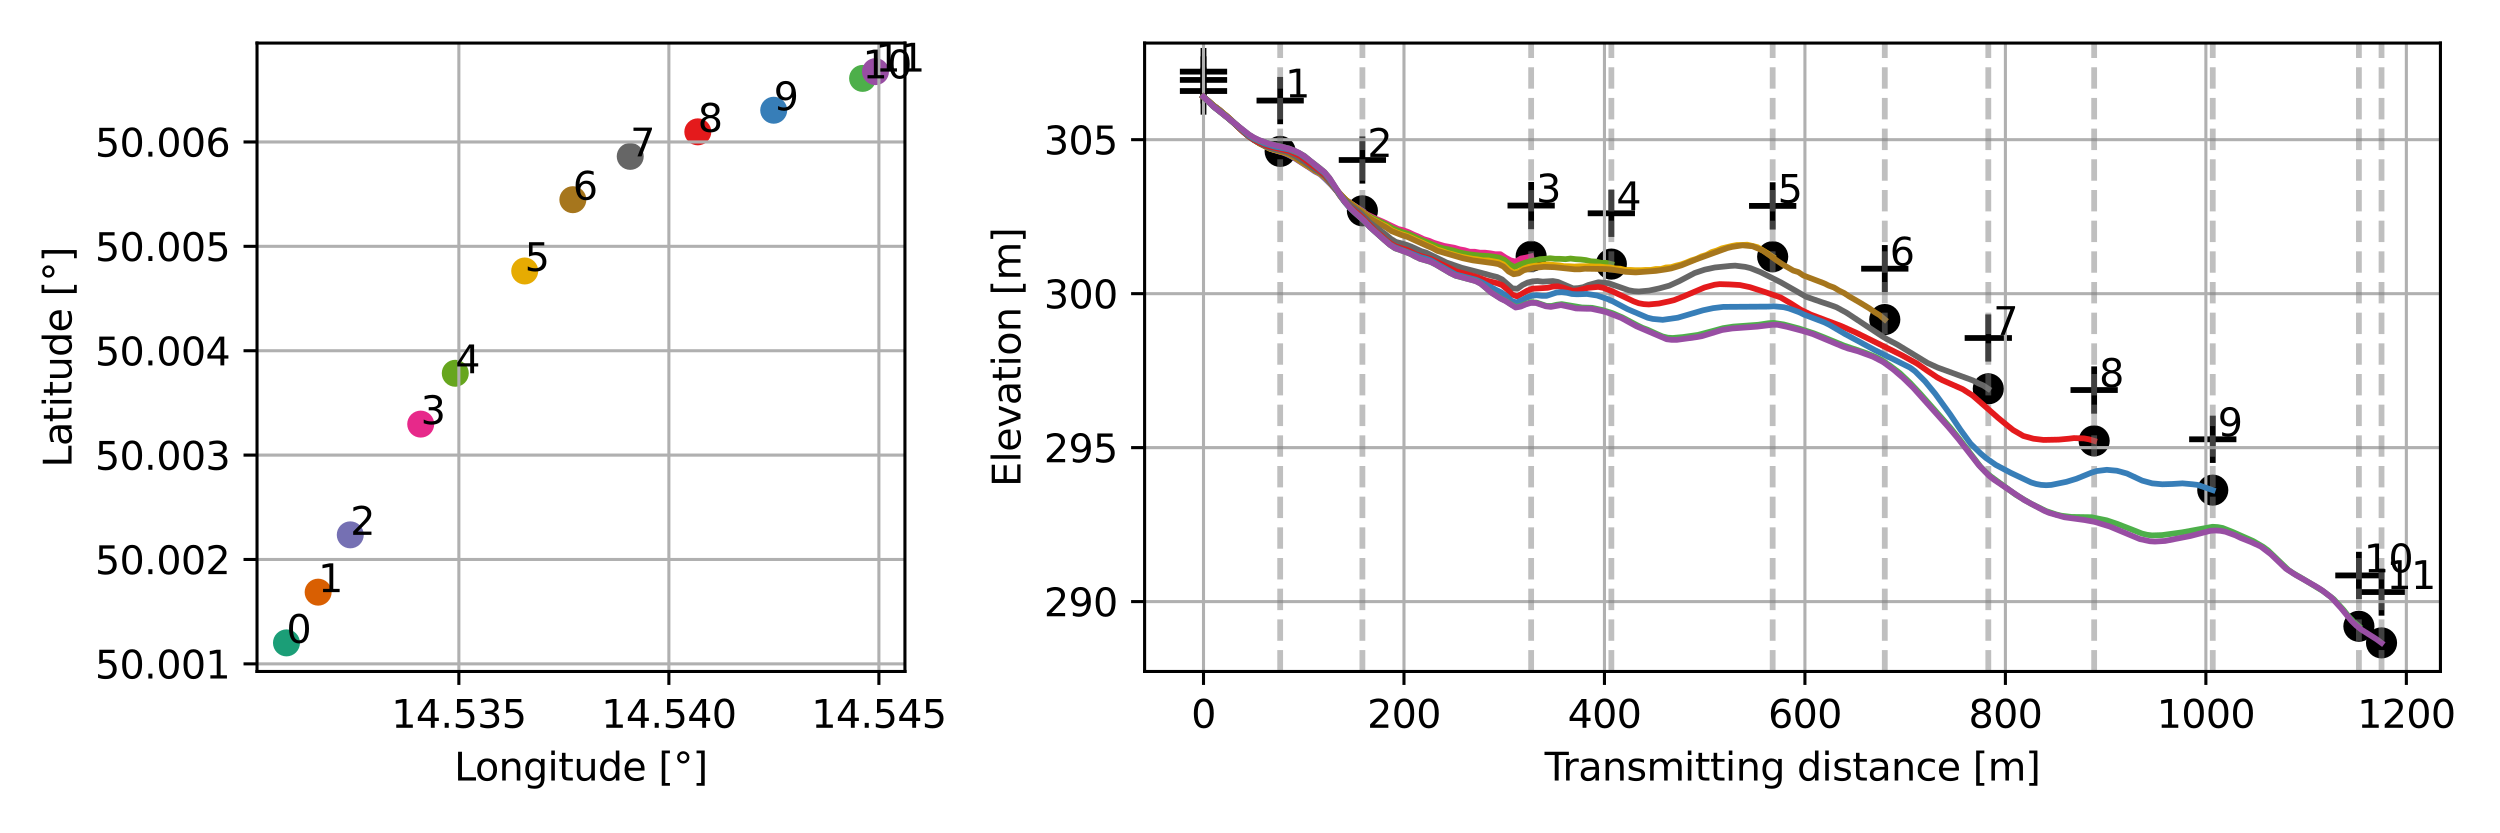 <?xml version="1.0" encoding="utf-8" standalone="no"?>
<!DOCTYPE svg PUBLIC "-//W3C//DTD SVG 1.1//EN"
  "http://www.w3.org/Graphics/SVG/1.1/DTD/svg11.dtd">
<svg xmlns:xlink="http://www.w3.org/1999/xlink" width="648pt" height="216pt" viewBox="0 0 648 216" xmlns="http://www.w3.org/2000/svg" version="1.1">
 <defs>
  <style type="text/css">*{stroke-linejoin: round; stroke-linecap: butt}</style>
 </defs>
 <g id="figure_1">
  <g id="patch_1">
   <path d="M 0 216 
L 648 216 
L 648 0 
L 0 0 
z
" style="fill: #ffffff"/>
  </g>
  <g id="axes_1">
   <g id="patch_2">
    <path d="M 66.62 174.04 
L 234.559 174.04 
L 234.559 11.16 
L 66.62 11.16 
z
" style="fill: #ffffff"/>
   </g>
   <g id="PathCollection_1">
    <defs>
     <path id="m104ae50fa0" d="M 0 3 
C 0.796 3 1.559 2.684 2.121 2.121 
C 2.684 1.559 3 0.796 3 0 
C 3 -0.796 2.684 -1.559 2.121 -2.121 
C 1.559 -2.684 0.796 -3 0 -3 
C -0.796 -3 -1.559 -2.684 -2.121 -2.121 
C -2.684 -1.559 -3 -0.796 -3 0 
C -3 0.796 -2.684 1.559 -2.121 2.121 
C -1.559 2.684 -0.796 3 0 3 
z
" style="stroke: #1b9e77"/>
    </defs>
    <g clip-path="url(#pe4ae937dea)">
     <use xlink:href="#m104ae50fa0" x="74.254" y="166.636" style="fill: #1b9e77; stroke: #1b9e77"/>
    </g>
   </g>
   <g id="PathCollection_2">
    <defs>
     <path id="mfdb7ad5340" d="M 0 3 
C 0.796 3 1.559 2.684 2.121 2.121 
C 2.684 1.559 3 0.796 3 0 
C 3 -0.796 2.684 -1.559 2.121 -2.121 
C 1.559 -2.684 0.796 -3 0 -3 
C -0.796 -3 -1.559 -2.684 -2.121 -2.121 
C -2.684 -1.559 -3 -0.796 -3 0 
C -3 0.796 -2.684 1.559 -2.121 2.121 
C -1.559 2.684 -0.796 3 0 3 
z
" style="stroke: #d95f02"/>
    </defs>
    <g clip-path="url(#pe4ae937dea)">
     <use xlink:href="#mfdb7ad5340" x="82.463" y="153.488" style="fill: #d95f02; stroke: #d95f02"/>
    </g>
   </g>
   <g id="PathCollection_3">
    <defs>
     <path id="m2add19df5b" d="M 0 3 
C 0.796 3 1.559 2.684 2.121 2.121 
C 2.684 1.559 3 0.796 3 0 
C 3 -0.796 2.684 -1.559 2.121 -2.121 
C 1.559 -2.684 0.796 -3 0 -3 
C -0.796 -3 -1.559 -2.684 -2.121 -2.121 
C -2.684 -1.559 -3 -0.796 -3 0 
C -3 0.796 -2.684 1.559 -2.121 2.121 
C -1.559 2.684 -0.796 3 0 3 
z
" style="stroke: #7570b3"/>
    </defs>
    <g clip-path="url(#pe4ae937dea)">
     <use xlink:href="#m2add19df5b" x="90.791" y="138.634" style="fill: #7570b3; stroke: #7570b3"/>
    </g>
   </g>
   <g id="PathCollection_4">
    <defs>
     <path id="m4951664be6" d="M 0 3 
C 0.796 3 1.559 2.684 2.121 2.121 
C 2.684 1.559 3 0.796 3 0 
C 3 -0.796 2.684 -1.559 2.121 -2.121 
C 1.559 -2.684 0.796 -3 0 -3 
C -0.796 -3 -1.559 -2.684 -2.121 -2.121 
C -2.684 -1.559 -3 -0.796 -3 0 
C -3 0.796 -2.684 1.559 -2.121 2.121 
C -1.559 2.684 -0.796 3 0 3 
z
" style="stroke: #e7298a"/>
    </defs>
    <g clip-path="url(#pe4ae937dea)">
     <use xlink:href="#m4951664be6" x="109.049" y="109.929" style="fill: #e7298a; stroke: #e7298a"/>
    </g>
   </g>
   <g id="PathCollection_5">
    <defs>
     <path id="m48c0dec0e9" d="M 0 3 
C 0.796 3 1.559 2.684 2.121 2.121 
C 2.684 1.559 3 0.796 3 0 
C 3 -0.796 2.684 -1.559 2.121 -2.121 
C 1.559 -2.684 0.796 -3 0 -3 
C -0.796 -3 -1.559 -2.684 -2.121 -2.121 
C -2.684 -1.559 -3 -0.796 -3 0 
C -3 0.796 -2.684 1.559 -2.121 2.121 
C -1.559 2.684 -0.796 3 0 3 
z
" style="stroke: #66a61e"/>
    </defs>
    <g clip-path="url(#pe4ae937dea)">
     <use xlink:href="#m48c0dec0e9" x="118.01" y="96.753" style="fill: #66a61e; stroke: #66a61e"/>
    </g>
   </g>
   <g id="PathCollection_6">
    <defs>
     <path id="me55f1b1f25" d="M 0 3 
C 0.796 3 1.559 2.684 2.121 2.121 
C 2.684 1.559 3 0.796 3 0 
C 3 -0.796 2.684 -1.559 2.121 -2.121 
C 1.559 -2.684 0.796 -3 0 -3 
C -0.796 -3 -1.559 -2.684 -2.121 -2.121 
C -2.684 -1.559 -3 -0.796 -3 0 
C -3 0.796 -2.684 1.559 -2.121 2.121 
C -1.559 2.684 -0.796 3 0 3 
z
" style="stroke: #e6ab02"/>
    </defs>
    <g clip-path="url(#pe4ae937dea)">
     <use xlink:href="#me55f1b1f25" x="136.006" y="70.239" style="fill: #e6ab02; stroke: #e6ab02"/>
    </g>
   </g>
   <g id="PathCollection_7">
    <defs>
     <path id="mc79a4fdcff" d="M 0 3 
C 0.796 3 1.559 2.684 2.121 2.121 
C 2.684 1.559 3 0.796 3 0 
C 3 -0.796 2.684 -1.559 2.121 -2.121 
C 1.559 -2.684 0.796 -3 0 -3 
C -0.796 -3 -1.559 -2.684 -2.121 -2.121 
C -2.684 -1.559 -3 -0.796 -3 0 
C -3 0.796 -2.684 1.559 -2.121 2.121 
C -1.559 2.684 -0.796 3 0 3 
z
" style="stroke: #a6761d"/>
    </defs>
    <g clip-path="url(#pe4ae937dea)">
     <use xlink:href="#mc79a4fdcff" x="148.483" y="51.76" style="fill: #a6761d; stroke: #a6761d"/>
    </g>
   </g>
   <g id="PathCollection_8">
    <defs>
     <path id="m9673ded656" d="M 0 3 
C 0.796 3 1.559 2.684 2.121 2.121 
C 2.684 1.559 3 0.796 3 0 
C 3 -0.796 2.684 -1.559 2.121 -2.121 
C 1.559 -2.684 0.796 -3 0 -3 
C -0.796 -3 -1.559 -2.684 -2.121 -2.121 
C -2.684 -1.559 -3 -0.796 -3 0 
C -3 0.796 -2.684 1.559 -2.121 2.121 
C -1.559 2.684 -0.796 3 0 3 
z
" style="stroke: #666666"/>
    </defs>
    <g clip-path="url(#pe4ae937dea)">
     <use xlink:href="#m9673ded656" x="163.355" y="40.532" style="fill: #666666; stroke: #666666"/>
    </g>
   </g>
   <g id="PathCollection_9">
    <defs>
     <path id="mad7318f80a" d="M 0 3 
C 0.796 3 1.559 2.684 2.121 2.121 
C 2.684 1.559 3 0.796 3 0 
C 3 -0.796 2.684 -1.559 2.121 -2.121 
C 1.559 -2.684 0.796 -3 0 -3 
C -0.796 -3 -1.559 -2.684 -2.121 -2.121 
C -2.684 -1.559 -3 -0.796 -3 0 
C -3 0.796 -2.684 1.559 -2.121 2.121 
C -1.559 2.684 -0.796 3 0 3 
z
" style="stroke: #e41a1c"/>
    </defs>
    <g clip-path="url(#pe4ae937dea)">
     <use xlink:href="#mad7318f80a" x="180.873" y="34.174" style="fill: #e41a1c; stroke: #e41a1c"/>
    </g>
   </g>
   <g id="PathCollection_10">
    <defs>
     <path id="m7a284da9cb" d="M 0 3 
C 0.796 3 1.559 2.684 2.121 2.121 
C 2.684 1.559 3 0.796 3 0 
C 3 -0.796 2.684 -1.559 2.121 -2.121 
C 1.559 -2.684 0.796 -3 0 -3 
C -0.796 -3 -1.559 -2.684 -2.121 -2.121 
C -2.684 -1.559 -3 -0.796 -3 0 
C -3 0.796 -2.684 1.559 -2.121 2.121 
C -1.559 2.684 -0.796 3 0 3 
z
" style="stroke: #377eb8"/>
    </defs>
    <g clip-path="url(#pe4ae937dea)">
     <use xlink:href="#m7a284da9cb" x="200.546" y="28.574" style="fill: #377eb8; stroke: #377eb8"/>
    </g>
   </g>
   <g id="PathCollection_11">
    <defs>
     <path id="m4086125edc" d="M 0 3 
C 0.796 3 1.559 2.684 2.121 2.121 
C 2.684 1.559 3 0.796 3 0 
C 3 -0.796 2.684 -1.559 2.121 -2.121 
C 1.559 -2.684 0.796 -3 0 -3 
C -0.796 -3 -1.559 -2.684 -2.121 -2.121 
C -2.684 -1.559 -3 -0.796 -3 0 
C -3 0.796 -2.684 1.559 -2.121 2.121 
C -1.559 2.684 -0.796 3 0 3 
z
" style="stroke: #4daf4a"/>
    </defs>
    <g clip-path="url(#pe4ae937dea)">
     <use xlink:href="#m4086125edc" x="223.583" y="20.322" style="fill: #4daf4a; stroke: #4daf4a"/>
    </g>
   </g>
   <g id="PathCollection_12">
    <defs>
     <path id="mfefc5e2b41" d="M 0 3 
C 0.796 3 1.559 2.684 2.121 2.121 
C 2.684 1.559 3 0.796 3 0 
C 3 -0.796 2.684 -1.559 2.121 -2.121 
C 1.559 -2.684 0.796 -3 0 -3 
C -0.796 -3 -1.559 -2.684 -2.121 -2.121 
C -2.684 -1.559 -3 -0.796 -3 0 
C -3 0.796 -2.684 1.559 -2.121 2.121 
C -1.559 2.684 -0.796 3 0 3 
z
" style="stroke: #984ea3"/>
    </defs>
    <g clip-path="url(#pe4ae937dea)">
     <use xlink:href="#mfefc5e2b41" x="226.926" y="18.564" style="fill: #984ea3; stroke: #984ea3"/>
    </g>
   </g>
   <g id="matplotlib.axis_1">
    <g id="xtick_1">
     <g id="line2d_1">
      <path d="M 118.935 174.04 
L 118.935 11.16 
" clip-path="url(#pe4ae937dea)" style="fill: none; stroke: #b0b0b0; stroke-width: 0.8; stroke-linecap: square"/>
     </g>
     <g id="line2d_2">
      <defs>
       <path id="m791876f6b4" d="M 0 0 
L 0 3.5 
" style="stroke: #000000; stroke-width: 0.8"/>
      </defs>
      <g>
       <use xlink:href="#m791876f6b4" x="118.935" y="174.04" style="stroke: #000000; stroke-width: 0.8"/>
      </g>
     </g>
     <g id="text_1">
      <!-- 14.535 -->
      <g transform="translate(101.44 188.638) scale(0.1 -0.1)">
       <defs>
        <path id="DejaVuSans-31" d="M 794 531 
L 1825 531 
L 1825 4091 
L 703 3866 
L 703 4441 
L 1819 4666 
L 2450 4666 
L 2450 531 
L 3481 531 
L 3481 0 
L 794 0 
L 794 531 
z
" transform="scale(0.016)"/>
        <path id="DejaVuSans-34" d="M 2419 4116 
L 825 1625 
L 2419 1625 
L 2419 4116 
z
M 2253 4666 
L 3047 4666 
L 3047 1625 
L 3713 1625 
L 3713 1100 
L 3047 1100 
L 3047 0 
L 2419 0 
L 2419 1100 
L 313 1100 
L 313 1709 
L 2253 4666 
z
" transform="scale(0.016)"/>
        <path id="DejaVuSans-2e" d="M 684 794 
L 1344 794 
L 1344 0 
L 684 0 
L 684 794 
z
" transform="scale(0.016)"/>
        <path id="DejaVuSans-35" d="M 691 4666 
L 3169 4666 
L 3169 4134 
L 1269 4134 
L 1269 2991 
Q 1406 3038 1543 3061 
Q 1681 3084 1819 3084 
Q 2600 3084 3056 2656 
Q 3513 2228 3513 1497 
Q 3513 744 3044 326 
Q 2575 -91 1722 -91 
Q 1428 -91 1123 -41 
Q 819 9 494 109 
L 494 744 
Q 775 591 1075 516 
Q 1375 441 1709 441 
Q 2250 441 2565 725 
Q 2881 1009 2881 1497 
Q 2881 1984 2565 2268 
Q 2250 2553 1709 2553 
Q 1456 2553 1204 2497 
Q 953 2441 691 2322 
L 691 4666 
z
" transform="scale(0.016)"/>
        <path id="DejaVuSans-33" d="M 2597 2516 
Q 3050 2419 3304 2112 
Q 3559 1806 3559 1356 
Q 3559 666 3084 287 
Q 2609 -91 1734 -91 
Q 1441 -91 1130 -33 
Q 819 25 488 141 
L 488 750 
Q 750 597 1062 519 
Q 1375 441 1716 441 
Q 2309 441 2620 675 
Q 2931 909 2931 1356 
Q 2931 1769 2642 2001 
Q 2353 2234 1838 2234 
L 1294 2234 
L 1294 2753 
L 1863 2753 
Q 2328 2753 2575 2939 
Q 2822 3125 2822 3475 
Q 2822 3834 2567 4026 
Q 2313 4219 1838 4219 
Q 1578 4219 1281 4162 
Q 984 4106 628 3988 
L 628 4550 
Q 988 4650 1302 4700 
Q 1616 4750 1894 4750 
Q 2613 4750 3031 4423 
Q 3450 4097 3450 3541 
Q 3450 3153 3228 2886 
Q 3006 2619 2597 2516 
z
" transform="scale(0.016)"/>
       </defs>
       <use xlink:href="#DejaVuSans-31"/>
       <use xlink:href="#DejaVuSans-34" x="63.623"/>
       <use xlink:href="#DejaVuSans-2e" x="127.246"/>
       <use xlink:href="#DejaVuSans-35" x="159.033"/>
       <use xlink:href="#DejaVuSans-33" x="222.656"/>
       <use xlink:href="#DejaVuSans-35" x="286.279"/>
      </g>
     </g>
    </g>
    <g id="xtick_2">
     <g id="line2d_3">
      <path d="M 173.371 174.04 
L 173.371 11.16 
" clip-path="url(#pe4ae937dea)" style="fill: none; stroke: #b0b0b0; stroke-width: 0.8; stroke-linecap: square"/>
     </g>
     <g id="line2d_4">
      <g>
       <use xlink:href="#m791876f6b4" x="173.371" y="174.04" style="stroke: #000000; stroke-width: 0.8"/>
      </g>
     </g>
     <g id="text_2">
      <!-- 14.540 -->
      <g transform="translate(155.876 188.638) scale(0.1 -0.1)">
       <defs>
        <path id="DejaVuSans-30" d="M 2034 4250 
Q 1547 4250 1301 3770 
Q 1056 3291 1056 2328 
Q 1056 1369 1301 889 
Q 1547 409 2034 409 
Q 2525 409 2770 889 
Q 3016 1369 3016 2328 
Q 3016 3291 2770 3770 
Q 2525 4250 2034 4250 
z
M 2034 4750 
Q 2819 4750 3233 4129 
Q 3647 3509 3647 2328 
Q 3647 1150 3233 529 
Q 2819 -91 2034 -91 
Q 1250 -91 836 529 
Q 422 1150 422 2328 
Q 422 3509 836 4129 
Q 1250 4750 2034 4750 
z
" transform="scale(0.016)"/>
       </defs>
       <use xlink:href="#DejaVuSans-31"/>
       <use xlink:href="#DejaVuSans-34" x="63.623"/>
       <use xlink:href="#DejaVuSans-2e" x="127.246"/>
       <use xlink:href="#DejaVuSans-35" x="159.033"/>
       <use xlink:href="#DejaVuSans-34" x="222.656"/>
       <use xlink:href="#DejaVuSans-30" x="286.279"/>
      </g>
     </g>
    </g>
    <g id="xtick_3">
     <g id="line2d_5">
      <path d="M 227.808 174.04 
L 227.808 11.16 
" clip-path="url(#pe4ae937dea)" style="fill: none; stroke: #b0b0b0; stroke-width: 0.8; stroke-linecap: square"/>
     </g>
     <g id="line2d_6">
      <g>
       <use xlink:href="#m791876f6b4" x="227.808" y="174.04" style="stroke: #000000; stroke-width: 0.8"/>
      </g>
     </g>
     <g id="text_3">
      <!-- 14.545 -->
      <g transform="translate(210.312 188.638) scale(0.1 -0.1)">
       <use xlink:href="#DejaVuSans-31"/>
       <use xlink:href="#DejaVuSans-34" x="63.623"/>
       <use xlink:href="#DejaVuSans-2e" x="127.246"/>
       <use xlink:href="#DejaVuSans-35" x="159.033"/>
       <use xlink:href="#DejaVuSans-34" x="222.656"/>
       <use xlink:href="#DejaVuSans-35" x="286.279"/>
      </g>
     </g>
    </g>
    <g id="text_4">
     <!-- Longitude [°] -->
     <g transform="translate(117.729 202.317) scale(0.1 -0.1)">
      <defs>
       <path id="DejaVuSans-4c" d="M 628 4666 
L 1259 4666 
L 1259 531 
L 3531 531 
L 3531 0 
L 628 0 
L 628 4666 
z
" transform="scale(0.016)"/>
       <path id="DejaVuSans-6f" d="M 1959 3097 
Q 1497 3097 1228 2736 
Q 959 2375 959 1747 
Q 959 1119 1226 758 
Q 1494 397 1959 397 
Q 2419 397 2687 759 
Q 2956 1122 2956 1747 
Q 2956 2369 2687 2733 
Q 2419 3097 1959 3097 
z
M 1959 3584 
Q 2709 3584 3137 3096 
Q 3566 2609 3566 1747 
Q 3566 888 3137 398 
Q 2709 -91 1959 -91 
Q 1206 -91 779 398 
Q 353 888 353 1747 
Q 353 2609 779 3096 
Q 1206 3584 1959 3584 
z
" transform="scale(0.016)"/>
       <path id="DejaVuSans-6e" d="M 3513 2113 
L 3513 0 
L 2938 0 
L 2938 2094 
Q 2938 2591 2744 2837 
Q 2550 3084 2163 3084 
Q 1697 3084 1428 2787 
Q 1159 2491 1159 1978 
L 1159 0 
L 581 0 
L 581 3500 
L 1159 3500 
L 1159 2956 
Q 1366 3272 1645 3428 
Q 1925 3584 2291 3584 
Q 2894 3584 3203 3211 
Q 3513 2838 3513 2113 
z
" transform="scale(0.016)"/>
       <path id="DejaVuSans-67" d="M 2906 1791 
Q 2906 2416 2648 2759 
Q 2391 3103 1925 3103 
Q 1463 3103 1205 2759 
Q 947 2416 947 1791 
Q 947 1169 1205 825 
Q 1463 481 1925 481 
Q 2391 481 2648 825 
Q 2906 1169 2906 1791 
z
M 3481 434 
Q 3481 -459 3084 -895 
Q 2688 -1331 1869 -1331 
Q 1566 -1331 1297 -1286 
Q 1028 -1241 775 -1147 
L 775 -588 
Q 1028 -725 1275 -790 
Q 1522 -856 1778 -856 
Q 2344 -856 2625 -561 
Q 2906 -266 2906 331 
L 2906 616 
Q 2728 306 2450 153 
Q 2172 0 1784 0 
Q 1141 0 747 490 
Q 353 981 353 1791 
Q 353 2603 747 3093 
Q 1141 3584 1784 3584 
Q 2172 3584 2450 3431 
Q 2728 3278 2906 2969 
L 2906 3500 
L 3481 3500 
L 3481 434 
z
" transform="scale(0.016)"/>
       <path id="DejaVuSans-69" d="M 603 3500 
L 1178 3500 
L 1178 0 
L 603 0 
L 603 3500 
z
M 603 4863 
L 1178 4863 
L 1178 4134 
L 603 4134 
L 603 4863 
z
" transform="scale(0.016)"/>
       <path id="DejaVuSans-74" d="M 1172 4494 
L 1172 3500 
L 2356 3500 
L 2356 3053 
L 1172 3053 
L 1172 1153 
Q 1172 725 1289 603 
Q 1406 481 1766 481 
L 2356 481 
L 2356 0 
L 1766 0 
Q 1100 0 847 248 
Q 594 497 594 1153 
L 594 3053 
L 172 3053 
L 172 3500 
L 594 3500 
L 594 4494 
L 1172 4494 
z
" transform="scale(0.016)"/>
       <path id="DejaVuSans-75" d="M 544 1381 
L 544 3500 
L 1119 3500 
L 1119 1403 
Q 1119 906 1312 657 
Q 1506 409 1894 409 
Q 2359 409 2629 706 
Q 2900 1003 2900 1516 
L 2900 3500 
L 3475 3500 
L 3475 0 
L 2900 0 
L 2900 538 
Q 2691 219 2414 64 
Q 2138 -91 1772 -91 
Q 1169 -91 856 284 
Q 544 659 544 1381 
z
M 1991 3584 
L 1991 3584 
z
" transform="scale(0.016)"/>
       <path id="DejaVuSans-64" d="M 2906 2969 
L 2906 4863 
L 3481 4863 
L 3481 0 
L 2906 0 
L 2906 525 
Q 2725 213 2448 61 
Q 2172 -91 1784 -91 
Q 1150 -91 751 415 
Q 353 922 353 1747 
Q 353 2572 751 3078 
Q 1150 3584 1784 3584 
Q 2172 3584 2448 3432 
Q 2725 3281 2906 2969 
z
M 947 1747 
Q 947 1113 1208 752 
Q 1469 391 1925 391 
Q 2381 391 2643 752 
Q 2906 1113 2906 1747 
Q 2906 2381 2643 2742 
Q 2381 3103 1925 3103 
Q 1469 3103 1208 2742 
Q 947 2381 947 1747 
z
" transform="scale(0.016)"/>
       <path id="DejaVuSans-65" d="M 3597 1894 
L 3597 1613 
L 953 1613 
Q 991 1019 1311 708 
Q 1631 397 2203 397 
Q 2534 397 2845 478 
Q 3156 559 3463 722 
L 3463 178 
Q 3153 47 2828 -22 
Q 2503 -91 2169 -91 
Q 1331 -91 842 396 
Q 353 884 353 1716 
Q 353 2575 817 3079 
Q 1281 3584 2069 3584 
Q 2775 3584 3186 3129 
Q 3597 2675 3597 1894 
z
M 3022 2063 
Q 3016 2534 2758 2815 
Q 2500 3097 2075 3097 
Q 1594 3097 1305 2825 
Q 1016 2553 972 2059 
L 3022 2063 
z
" transform="scale(0.016)"/>
       <path id="DejaVuSans-20" transform="scale(0.016)"/>
       <path id="DejaVuSans-5b" d="M 550 4863 
L 1875 4863 
L 1875 4416 
L 1125 4416 
L 1125 -397 
L 1875 -397 
L 1875 -844 
L 550 -844 
L 550 4863 
z
" transform="scale(0.016)"/>
       <path id="DejaVuSans-b0" d="M 1600 4347 
Q 1350 4347 1178 4173 
Q 1006 4000 1006 3750 
Q 1006 3503 1178 3333 
Q 1350 3163 1600 3163 
Q 1850 3163 2022 3333 
Q 2194 3503 2194 3750 
Q 2194 3997 2020 4172 
Q 1847 4347 1600 4347 
z
M 1600 4750 
Q 1800 4750 1984 4673 
Q 2169 4597 2303 4453 
Q 2447 4313 2519 4134 
Q 2591 3956 2591 3750 
Q 2591 3338 2302 3052 
Q 2013 2766 1594 2766 
Q 1172 2766 890 3047 
Q 609 3328 609 3750 
Q 609 4169 896 4459 
Q 1184 4750 1600 4750 
z
" transform="scale(0.016)"/>
       <path id="DejaVuSans-5d" d="M 1947 4863 
L 1947 -844 
L 622 -844 
L 622 -397 
L 1369 -397 
L 1369 4416 
L 622 4416 
L 622 4863 
L 1947 4863 
z
" transform="scale(0.016)"/>
      </defs>
      <use xlink:href="#DejaVuSans-4c"/>
      <use xlink:href="#DejaVuSans-6f" x="53.963"/>
      <use xlink:href="#DejaVuSans-6e" x="115.145"/>
      <use xlink:href="#DejaVuSans-67" x="178.523"/>
      <use xlink:href="#DejaVuSans-69" x="242"/>
      <use xlink:href="#DejaVuSans-74" x="269.783"/>
      <use xlink:href="#DejaVuSans-75" x="308.992"/>
      <use xlink:href="#DejaVuSans-64" x="372.371"/>
      <use xlink:href="#DejaVuSans-65" x="435.848"/>
      <use xlink:href="#DejaVuSans-20" x="497.371"/>
      <use xlink:href="#DejaVuSans-5b" x="529.158"/>
      <use xlink:href="#DejaVuSans-b0" x="568.172"/>
      <use xlink:href="#DejaVuSans-5d" x="618.172"/>
     </g>
    </g>
   </g>
   <g id="matplotlib.axis_2">
    <g id="ytick_1">
     <g id="line2d_7">
      <path d="M 66.62 172.074 
L 234.559 172.074 
" clip-path="url(#pe4ae937dea)" style="fill: none; stroke: #b0b0b0; stroke-width: 0.8; stroke-linecap: square"/>
     </g>
     <g id="line2d_8">
      <defs>
       <path id="mf34d0ab667" d="M 0 0 
L -3.5 0 
" style="stroke: #000000; stroke-width: 0.8"/>
      </defs>
      <g>
       <use xlink:href="#mf34d0ab667" x="66.62" y="172.074" style="stroke: #000000; stroke-width: 0.8"/>
      </g>
     </g>
     <g id="text_5">
      <!-- 50.001 -->
      <g transform="translate(24.629 175.874) scale(0.1 -0.1)">
       <use xlink:href="#DejaVuSans-35"/>
       <use xlink:href="#DejaVuSans-30" x="63.623"/>
       <use xlink:href="#DejaVuSans-2e" x="127.246"/>
       <use xlink:href="#DejaVuSans-30" x="159.033"/>
       <use xlink:href="#DejaVuSans-30" x="222.656"/>
       <use xlink:href="#DejaVuSans-31" x="286.279"/>
      </g>
     </g>
    </g>
    <g id="ytick_2">
     <g id="line2d_9">
      <path d="M 66.62 145.019 
L 234.559 145.019 
" clip-path="url(#pe4ae937dea)" style="fill: none; stroke: #b0b0b0; stroke-width: 0.8; stroke-linecap: square"/>
     </g>
     <g id="line2d_10">
      <g>
       <use xlink:href="#mf34d0ab667" x="66.62" y="145.019" style="stroke: #000000; stroke-width: 0.8"/>
      </g>
     </g>
     <g id="text_6">
      <!-- 50.002 -->
      <g transform="translate(24.629 148.819) scale(0.1 -0.1)">
       <defs>
        <path id="DejaVuSans-32" d="M 1228 531 
L 3431 531 
L 3431 0 
L 469 0 
L 469 531 
Q 828 903 1448 1529 
Q 2069 2156 2228 2338 
Q 2531 2678 2651 2914 
Q 2772 3150 2772 3378 
Q 2772 3750 2511 3984 
Q 2250 4219 1831 4219 
Q 1534 4219 1204 4116 
Q 875 4013 500 3803 
L 500 4441 
Q 881 4594 1212 4672 
Q 1544 4750 1819 4750 
Q 2544 4750 2975 4387 
Q 3406 4025 3406 3419 
Q 3406 3131 3298 2873 
Q 3191 2616 2906 2266 
Q 2828 2175 2409 1742 
Q 1991 1309 1228 531 
z
" transform="scale(0.016)"/>
       </defs>
       <use xlink:href="#DejaVuSans-35"/>
       <use xlink:href="#DejaVuSans-30" x="63.623"/>
       <use xlink:href="#DejaVuSans-2e" x="127.246"/>
       <use xlink:href="#DejaVuSans-30" x="159.033"/>
       <use xlink:href="#DejaVuSans-30" x="222.656"/>
       <use xlink:href="#DejaVuSans-32" x="286.279"/>
      </g>
     </g>
    </g>
    <g id="ytick_3">
     <g id="line2d_11">
      <path d="M 66.62 117.964 
L 234.559 117.964 
" clip-path="url(#pe4ae937dea)" style="fill: none; stroke: #b0b0b0; stroke-width: 0.8; stroke-linecap: square"/>
     </g>
     <g id="line2d_12">
      <g>
       <use xlink:href="#mf34d0ab667" x="66.62" y="117.964" style="stroke: #000000; stroke-width: 0.8"/>
      </g>
     </g>
     <g id="text_7">
      <!-- 50.003 -->
      <g transform="translate(24.629 121.763) scale(0.1 -0.1)">
       <use xlink:href="#DejaVuSans-35"/>
       <use xlink:href="#DejaVuSans-30" x="63.623"/>
       <use xlink:href="#DejaVuSans-2e" x="127.246"/>
       <use xlink:href="#DejaVuSans-30" x="159.033"/>
       <use xlink:href="#DejaVuSans-30" x="222.656"/>
       <use xlink:href="#DejaVuSans-33" x="286.279"/>
      </g>
     </g>
    </g>
    <g id="ytick_4">
     <g id="line2d_13">
      <path d="M 66.62 90.909 
L 234.559 90.909 
" clip-path="url(#pe4ae937dea)" style="fill: none; stroke: #b0b0b0; stroke-width: 0.8; stroke-linecap: square"/>
     </g>
     <g id="line2d_14">
      <g>
       <use xlink:href="#mf34d0ab667" x="66.62" y="90.909" style="stroke: #000000; stroke-width: 0.8"/>
      </g>
     </g>
     <g id="text_8">
      <!-- 50.004 -->
      <g transform="translate(24.629 94.708) scale(0.1 -0.1)">
       <use xlink:href="#DejaVuSans-35"/>
       <use xlink:href="#DejaVuSans-30" x="63.623"/>
       <use xlink:href="#DejaVuSans-2e" x="127.246"/>
       <use xlink:href="#DejaVuSans-30" x="159.033"/>
       <use xlink:href="#DejaVuSans-30" x="222.656"/>
       <use xlink:href="#DejaVuSans-34" x="286.279"/>
      </g>
     </g>
    </g>
    <g id="ytick_5">
     <g id="line2d_15">
      <path d="M 66.62 63.854 
L 234.559 63.854 
" clip-path="url(#pe4ae937dea)" style="fill: none; stroke: #b0b0b0; stroke-width: 0.8; stroke-linecap: square"/>
     </g>
     <g id="line2d_16">
      <g>
       <use xlink:href="#mf34d0ab667" x="66.62" y="63.854" style="stroke: #000000; stroke-width: 0.8"/>
      </g>
     </g>
     <g id="text_9">
      <!-- 50.005 -->
      <g transform="translate(24.629 67.653) scale(0.1 -0.1)">
       <use xlink:href="#DejaVuSans-35"/>
       <use xlink:href="#DejaVuSans-30" x="63.623"/>
       <use xlink:href="#DejaVuSans-2e" x="127.246"/>
       <use xlink:href="#DejaVuSans-30" x="159.033"/>
       <use xlink:href="#DejaVuSans-30" x="222.656"/>
       <use xlink:href="#DejaVuSans-35" x="286.279"/>
      </g>
     </g>
    </g>
    <g id="ytick_6">
     <g id="line2d_17">
      <path d="M 66.62 36.799 
L 234.559 36.799 
" clip-path="url(#pe4ae937dea)" style="fill: none; stroke: #b0b0b0; stroke-width: 0.8; stroke-linecap: square"/>
     </g>
     <g id="line2d_18">
      <g>
       <use xlink:href="#mf34d0ab667" x="66.62" y="36.799" style="stroke: #000000; stroke-width: 0.8"/>
      </g>
     </g>
     <g id="text_10">
      <!-- 50.006 -->
      <g transform="translate(24.629 40.598) scale(0.1 -0.1)">
       <defs>
        <path id="DejaVuSans-36" d="M 2113 2584 
Q 1688 2584 1439 2293 
Q 1191 2003 1191 1497 
Q 1191 994 1439 701 
Q 1688 409 2113 409 
Q 2538 409 2786 701 
Q 3034 994 3034 1497 
Q 3034 2003 2786 2293 
Q 2538 2584 2113 2584 
z
M 3366 4563 
L 3366 3988 
Q 3128 4100 2886 4159 
Q 2644 4219 2406 4219 
Q 1781 4219 1451 3797 
Q 1122 3375 1075 2522 
Q 1259 2794 1537 2939 
Q 1816 3084 2150 3084 
Q 2853 3084 3261 2657 
Q 3669 2231 3669 1497 
Q 3669 778 3244 343 
Q 2819 -91 2113 -91 
Q 1303 -91 875 529 
Q 447 1150 447 2328 
Q 447 3434 972 4092 
Q 1497 4750 2381 4750 
Q 2619 4750 2861 4703 
Q 3103 4656 3366 4563 
z
" transform="scale(0.016)"/>
       </defs>
       <use xlink:href="#DejaVuSans-35"/>
       <use xlink:href="#DejaVuSans-30" x="63.623"/>
       <use xlink:href="#DejaVuSans-2e" x="127.246"/>
       <use xlink:href="#DejaVuSans-30" x="159.033"/>
       <use xlink:href="#DejaVuSans-30" x="222.656"/>
       <use xlink:href="#DejaVuSans-36" x="286.279"/>
      </g>
     </g>
    </g>
    <g id="text_11">
     <!-- Latitude [°] -->
     <g transform="translate(18.55 121.17) rotate(-90) scale(0.1 -0.1)">
      <defs>
       <path id="DejaVuSans-61" d="M 2194 1759 
Q 1497 1759 1228 1600 
Q 959 1441 959 1056 
Q 959 750 1161 570 
Q 1363 391 1709 391 
Q 2188 391 2477 730 
Q 2766 1069 2766 1631 
L 2766 1759 
L 2194 1759 
z
M 3341 1997 
L 3341 0 
L 2766 0 
L 2766 531 
Q 2569 213 2275 61 
Q 1981 -91 1556 -91 
Q 1019 -91 701 211 
Q 384 513 384 1019 
Q 384 1609 779 1909 
Q 1175 2209 1959 2209 
L 2766 2209 
L 2766 2266 
Q 2766 2663 2505 2880 
Q 2244 3097 1772 3097 
Q 1472 3097 1187 3025 
Q 903 2953 641 2809 
L 641 3341 
Q 956 3463 1253 3523 
Q 1550 3584 1831 3584 
Q 2591 3584 2966 3190 
Q 3341 2797 3341 1997 
z
" transform="scale(0.016)"/>
      </defs>
      <use xlink:href="#DejaVuSans-4c"/>
      <use xlink:href="#DejaVuSans-61" x="55.713"/>
      <use xlink:href="#DejaVuSans-74" x="116.992"/>
      <use xlink:href="#DejaVuSans-69" x="156.201"/>
      <use xlink:href="#DejaVuSans-74" x="183.984"/>
      <use xlink:href="#DejaVuSans-75" x="223.193"/>
      <use xlink:href="#DejaVuSans-64" x="286.572"/>
      <use xlink:href="#DejaVuSans-65" x="350.049"/>
      <use xlink:href="#DejaVuSans-20" x="411.572"/>
      <use xlink:href="#DejaVuSans-5b" x="443.359"/>
      <use xlink:href="#DejaVuSans-b0" x="482.373"/>
      <use xlink:href="#DejaVuSans-5d" x="532.373"/>
     </g>
    </g>
   </g>
   <g id="patch_3">
    <path d="M 66.62 174.04 
L 66.62 11.16 
" style="fill: none; stroke: #000000; stroke-width: 0.8; stroke-linejoin: miter; stroke-linecap: square"/>
   </g>
   <g id="patch_4">
    <path d="M 234.559 174.04 
L 234.559 11.16 
" style="fill: none; stroke: #000000; stroke-width: 0.8; stroke-linejoin: miter; stroke-linecap: square"/>
   </g>
   <g id="patch_5">
    <path d="M 66.62 174.04 
L 234.559 174.04 
" style="fill: none; stroke: #000000; stroke-width: 0.8; stroke-linejoin: miter; stroke-linecap: square"/>
   </g>
   <g id="patch_6">
    <path d="M 66.62 11.16 
L 234.559 11.16 
" style="fill: none; stroke: #000000; stroke-width: 0.8; stroke-linejoin: miter; stroke-linecap: square"/>
   </g>
   <g id="text_12">
    <!-- 0 -->
    <g transform="translate(74.254 166.636) scale(0.1 -0.1)">
     <use xlink:href="#DejaVuSans-30"/>
    </g>
   </g>
   <g id="text_13">
    <!-- 1 -->
    <g transform="translate(82.463 153.488) scale(0.1 -0.1)">
     <use xlink:href="#DejaVuSans-31"/>
    </g>
   </g>
   <g id="text_14">
    <!-- 2 -->
    <g transform="translate(90.791 138.634) scale(0.1 -0.1)">
     <use xlink:href="#DejaVuSans-32"/>
    </g>
   </g>
   <g id="text_15">
    <!-- 3 -->
    <g transform="translate(109.049 109.929) scale(0.1 -0.1)">
     <use xlink:href="#DejaVuSans-33"/>
    </g>
   </g>
   <g id="text_16">
    <!-- 4 -->
    <g transform="translate(118.01 96.753) scale(0.1 -0.1)">
     <use xlink:href="#DejaVuSans-34"/>
    </g>
   </g>
   <g id="text_17">
    <!-- 5 -->
    <g transform="translate(136.006 70.239) scale(0.1 -0.1)">
     <use xlink:href="#DejaVuSans-35"/>
    </g>
   </g>
   <g id="text_18">
    <!-- 6 -->
    <g transform="translate(148.483 51.76) scale(0.1 -0.1)">
     <use xlink:href="#DejaVuSans-36"/>
    </g>
   </g>
   <g id="text_19">
    <!-- 7 -->
    <g transform="translate(163.355 40.532) scale(0.1 -0.1)">
     <defs>
      <path id="DejaVuSans-37" d="M 525 4666 
L 3525 4666 
L 3525 4397 
L 1831 0 
L 1172 0 
L 2766 4134 
L 525 4134 
L 525 4666 
z
" transform="scale(0.016)"/>
     </defs>
     <use xlink:href="#DejaVuSans-37"/>
    </g>
   </g>
   <g id="text_20">
    <!-- 8 -->
    <g transform="translate(180.873 34.174) scale(0.1 -0.1)">
     <defs>
      <path id="DejaVuSans-38" d="M 2034 2216 
Q 1584 2216 1326 1975 
Q 1069 1734 1069 1313 
Q 1069 891 1326 650 
Q 1584 409 2034 409 
Q 2484 409 2743 651 
Q 3003 894 3003 1313 
Q 3003 1734 2745 1975 
Q 2488 2216 2034 2216 
z
M 1403 2484 
Q 997 2584 770 2862 
Q 544 3141 544 3541 
Q 544 4100 942 4425 
Q 1341 4750 2034 4750 
Q 2731 4750 3128 4425 
Q 3525 4100 3525 3541 
Q 3525 3141 3298 2862 
Q 3072 2584 2669 2484 
Q 3125 2378 3379 2068 
Q 3634 1759 3634 1313 
Q 3634 634 3220 271 
Q 2806 -91 2034 -91 
Q 1263 -91 848 271 
Q 434 634 434 1313 
Q 434 1759 690 2068 
Q 947 2378 1403 2484 
z
M 1172 3481 
Q 1172 3119 1398 2916 
Q 1625 2713 2034 2713 
Q 2441 2713 2670 2916 
Q 2900 3119 2900 3481 
Q 2900 3844 2670 4047 
Q 2441 4250 2034 4250 
Q 1625 4250 1398 4047 
Q 1172 3844 1172 3481 
z
" transform="scale(0.016)"/>
     </defs>
     <use xlink:href="#DejaVuSans-38"/>
    </g>
   </g>
   <g id="text_21">
    <!-- 9 -->
    <g transform="translate(200.546 28.574) scale(0.1 -0.1)">
     <defs>
      <path id="DejaVuSans-39" d="M 703 97 
L 703 672 
Q 941 559 1184 500 
Q 1428 441 1663 441 
Q 2288 441 2617 861 
Q 2947 1281 2994 2138 
Q 2813 1869 2534 1725 
Q 2256 1581 1919 1581 
Q 1219 1581 811 2004 
Q 403 2428 403 3163 
Q 403 3881 828 4315 
Q 1253 4750 1959 4750 
Q 2769 4750 3195 4129 
Q 3622 3509 3622 2328 
Q 3622 1225 3098 567 
Q 2575 -91 1691 -91 
Q 1453 -91 1209 -44 
Q 966 3 703 97 
z
M 1959 2075 
Q 2384 2075 2632 2365 
Q 2881 2656 2881 3163 
Q 2881 3666 2632 3958 
Q 2384 4250 1959 4250 
Q 1534 4250 1286 3958 
Q 1038 3666 1038 3163 
Q 1038 2656 1286 2365 
Q 1534 2075 1959 2075 
z
" transform="scale(0.016)"/>
     </defs>
     <use xlink:href="#DejaVuSans-39"/>
    </g>
   </g>
   <g id="text_22">
    <!-- 10 -->
    <g transform="translate(223.583 20.322) scale(0.1 -0.1)">
     <use xlink:href="#DejaVuSans-31"/>
     <use xlink:href="#DejaVuSans-30" x="63.623"/>
    </g>
   </g>
   <g id="text_23">
    <!-- 11 -->
    <g transform="translate(226.926 18.564) scale(0.1 -0.1)">
     <use xlink:href="#DejaVuSans-31"/>
     <use xlink:href="#DejaVuSans-31" x="63.623"/>
    </g>
   </g>
  </g>
  <g id="axes_2">
   <g id="patch_7">
    <path d="M 296.681 174.04 
L 632.56 174.04 
L 632.56 11.16 
L 296.681 11.16 
z
" style="fill: #ffffff"/>
   </g>
   <g id="PathCollection_13">
    <defs>
     <path id="m75287fdbe3" d="M -6.124 0 
L 6.124 0 
M 0 6.124 
L 0 -6.124 
" style="stroke: #000000; stroke-width: 1.5"/>
    </defs>
    <g clip-path="url(#pfc234a51bb)">
     <use xlink:href="#m75287fdbe3" x="311.948" y="23.593" style="stroke: #000000; stroke-width: 1.5"/>
    </g>
   </g>
   <g id="PathCollection_14">
    <g clip-path="url(#pfc234a51bb)">
     <use xlink:href="#m75287fdbe3" x="311.948" y="20.719" style="stroke: #000000; stroke-width: 1.5"/>
    </g>
   </g>
   <g id="PathCollection_15">
    <g clip-path="url(#pfc234a51bb)">
     <use xlink:href="#m75287fdbe3" x="311.948" y="18.564" style="stroke: #000000; stroke-width: 1.5"/>
    </g>
   </g>
   <g id="PathCollection_16">
    <g clip-path="url(#pfc234a51bb)">
     <use xlink:href="#m75287fdbe3" x="331.819" y="26.067" style="stroke: #000000; stroke-width: 1.5"/>
    </g>
   </g>
   <g id="PathCollection_17">
    <defs>
     <path id="m7ec5385ef6" d="M 0 3.536 
C 0.938 3.536 1.837 3.163 2.5 2.5 
C 3.163 1.837 3.536 0.938 3.536 0 
C 3.536 -0.938 3.163 -1.837 2.5 -2.5 
C 1.837 -3.163 0.938 -3.536 0 -3.536 
C -0.938 -3.536 -1.837 -3.163 -2.5 -2.5 
C -3.163 -1.837 -3.536 -0.938 -3.536 0 
C -3.536 0.938 -3.163 1.837 -2.5 2.5 
C -1.837 3.163 -0.938 3.536 0 3.536 
z
" style="stroke: #000000"/>
    </defs>
    <g clip-path="url(#pfc234a51bb)">
     <use xlink:href="#m7ec5385ef6" x="331.819" y="39.238" style="stroke: #000000"/>
    </g>
   </g>
   <g id="PathCollection_18">
    <g clip-path="url(#pfc234a51bb)">
     <use xlink:href="#m75287fdbe3" x="353.132" y="41.473" style="stroke: #000000; stroke-width: 1.5"/>
    </g>
   </g>
   <g id="PathCollection_19">
    <g clip-path="url(#pfc234a51bb)">
     <use xlink:href="#m7ec5385ef6" x="353.132" y="54.644" style="stroke: #000000"/>
    </g>
   </g>
   <g id="PathCollection_20">
    <g clip-path="url(#pfc234a51bb)">
     <use xlink:href="#m75287fdbe3" x="396.873" y="53.287" style="stroke: #000000; stroke-width: 1.5"/>
    </g>
   </g>
   <g id="PathCollection_21">
    <g clip-path="url(#pfc234a51bb)">
     <use xlink:href="#m7ec5385ef6" x="396.873" y="66.458" style="stroke: #000000"/>
    </g>
   </g>
   <g id="PathCollection_22">
    <g clip-path="url(#pfc234a51bb)">
     <use xlink:href="#m75287fdbe3" x="417.662" y="55.282" style="stroke: #000000; stroke-width: 1.5"/>
    </g>
   </g>
   <g id="PathCollection_23">
    <g clip-path="url(#pfc234a51bb)">
     <use xlink:href="#m7ec5385ef6" x="417.662" y="68.453" style="stroke: #000000"/>
    </g>
   </g>
   <g id="PathCollection_24">
    <g clip-path="url(#pfc234a51bb)">
     <use xlink:href="#m75287fdbe3" x="459.476" y="53.367" style="stroke: #000000; stroke-width: 1.5"/>
    </g>
   </g>
   <g id="PathCollection_25">
    <g clip-path="url(#pfc234a51bb)">
     <use xlink:href="#m7ec5385ef6" x="459.476" y="66.538" style="stroke: #000000"/>
    </g>
   </g>
   <g id="PathCollection_26">
    <g clip-path="url(#pfc234a51bb)">
     <use xlink:href="#m75287fdbe3" x="488.536" y="69.651" style="stroke: #000000; stroke-width: 1.5"/>
    </g>
   </g>
   <g id="PathCollection_27">
    <g clip-path="url(#pfc234a51bb)">
     <use xlink:href="#m7ec5385ef6" x="488.536" y="82.822" style="stroke: #000000"/>
    </g>
   </g>
   <g id="PathCollection_28">
    <g clip-path="url(#pfc234a51bb)">
     <use xlink:href="#m75287fdbe3" x="515.367" y="87.611" style="stroke: #000000; stroke-width: 1.5"/>
    </g>
   </g>
   <g id="PathCollection_29">
    <g clip-path="url(#pfc234a51bb)">
     <use xlink:href="#m7ec5385ef6" x="515.367" y="100.782" style="stroke: #000000"/>
    </g>
   </g>
   <g id="PathCollection_30">
    <g clip-path="url(#pfc234a51bb)">
     <use xlink:href="#m75287fdbe3" x="542.803" y="101.101" style="stroke: #000000; stroke-width: 1.5"/>
    </g>
   </g>
   <g id="PathCollection_31">
    <g clip-path="url(#pfc234a51bb)">
     <use xlink:href="#m7ec5385ef6" x="542.803" y="114.272" style="stroke: #000000"/>
    </g>
   </g>
   <g id="PathCollection_32">
    <g clip-path="url(#pfc234a51bb)">
     <use xlink:href="#m75287fdbe3" x="573.549" y="113.873" style="stroke: #000000; stroke-width: 1.5"/>
    </g>
   </g>
   <g id="PathCollection_33">
    <g clip-path="url(#pfc234a51bb)">
     <use xlink:href="#m7ec5385ef6" x="573.549" y="127.044" style="stroke: #000000"/>
    </g>
   </g>
   <g id="PathCollection_34">
    <g clip-path="url(#pfc234a51bb)">
     <use xlink:href="#m75287fdbe3" x="611.428" y="149.155" style="stroke: #000000; stroke-width: 1.5"/>
    </g>
   </g>
   <g id="PathCollection_35">
    <g clip-path="url(#pfc234a51bb)">
     <use xlink:href="#m7ec5385ef6" x="611.428" y="162.326" style="stroke: #000000"/>
    </g>
   </g>
   <g id="PathCollection_36">
    <g clip-path="url(#pfc234a51bb)">
     <use xlink:href="#m75287fdbe3" x="617.292" y="153.465" style="stroke: #000000; stroke-width: 1.5"/>
    </g>
   </g>
   <g id="PathCollection_37">
    <g clip-path="url(#pfc234a51bb)">
     <use xlink:href="#m7ec5385ef6" x="617.292" y="166.636" style="stroke: #000000"/>
    </g>
   </g>
   <g id="matplotlib.axis_3">
    <g id="xtick_4">
     <g id="line2d_19">
      <path d="M 311.948 174.04 
L 311.948 11.16 
" clip-path="url(#pfc234a51bb)" style="fill: none; stroke: #b0b0b0; stroke-width: 0.8; stroke-linecap: square"/>
     </g>
     <g id="line2d_20">
      <g>
       <use xlink:href="#m791876f6b4" x="311.948" y="174.04" style="stroke: #000000; stroke-width: 0.8"/>
      </g>
     </g>
     <g id="text_24">
      <!-- 0 -->
      <g transform="translate(308.767 188.638) scale(0.1 -0.1)">
       <use xlink:href="#DejaVuSans-30"/>
      </g>
     </g>
    </g>
    <g id="xtick_5">
     <g id="line2d_21">
      <path d="M 363.911 174.04 
L 363.911 11.16 
" clip-path="url(#pfc234a51bb)" style="fill: none; stroke: #b0b0b0; stroke-width: 0.8; stroke-linecap: square"/>
     </g>
     <g id="line2d_22">
      <g>
       <use xlink:href="#m791876f6b4" x="363.911" y="174.04" style="stroke: #000000; stroke-width: 0.8"/>
      </g>
     </g>
     <g id="text_25">
      <!-- 200 -->
      <g transform="translate(354.367 188.638) scale(0.1 -0.1)">
       <use xlink:href="#DejaVuSans-32"/>
       <use xlink:href="#DejaVuSans-30" x="63.623"/>
       <use xlink:href="#DejaVuSans-30" x="127.246"/>
      </g>
     </g>
    </g>
    <g id="xtick_6">
     <g id="line2d_23">
      <path d="M 415.874 174.04 
L 415.874 11.16 
" clip-path="url(#pfc234a51bb)" style="fill: none; stroke: #b0b0b0; stroke-width: 0.8; stroke-linecap: square"/>
     </g>
     <g id="line2d_24">
      <g>
       <use xlink:href="#m791876f6b4" x="415.874" y="174.04" style="stroke: #000000; stroke-width: 0.8"/>
      </g>
     </g>
     <g id="text_26">
      <!-- 400 -->
      <g transform="translate(406.33 188.638) scale(0.1 -0.1)">
       <use xlink:href="#DejaVuSans-34"/>
       <use xlink:href="#DejaVuSans-30" x="63.623"/>
       <use xlink:href="#DejaVuSans-30" x="127.246"/>
      </g>
     </g>
    </g>
    <g id="xtick_7">
     <g id="line2d_25">
      <path d="M 467.837 174.04 
L 467.837 11.16 
" clip-path="url(#pfc234a51bb)" style="fill: none; stroke: #b0b0b0; stroke-width: 0.8; stroke-linecap: square"/>
     </g>
     <g id="line2d_26">
      <g>
       <use xlink:href="#m791876f6b4" x="467.837" y="174.04" style="stroke: #000000; stroke-width: 0.8"/>
      </g>
     </g>
     <g id="text_27">
      <!-- 600 -->
      <g transform="translate(458.293 188.638) scale(0.1 -0.1)">
       <use xlink:href="#DejaVuSans-36"/>
       <use xlink:href="#DejaVuSans-30" x="63.623"/>
       <use xlink:href="#DejaVuSans-30" x="127.246"/>
      </g>
     </g>
    </g>
    <g id="xtick_8">
     <g id="line2d_27">
      <path d="M 519.8 174.04 
L 519.8 11.16 
" clip-path="url(#pfc234a51bb)" style="fill: none; stroke: #b0b0b0; stroke-width: 0.8; stroke-linecap: square"/>
     </g>
     <g id="line2d_28">
      <g>
       <use xlink:href="#m791876f6b4" x="519.8" y="174.04" style="stroke: #000000; stroke-width: 0.8"/>
      </g>
     </g>
     <g id="text_28">
      <!-- 800 -->
      <g transform="translate(510.256 188.638) scale(0.1 -0.1)">
       <use xlink:href="#DejaVuSans-38"/>
       <use xlink:href="#DejaVuSans-30" x="63.623"/>
       <use xlink:href="#DejaVuSans-30" x="127.246"/>
      </g>
     </g>
    </g>
    <g id="xtick_9">
     <g id="line2d_29">
      <path d="M 571.763 174.04 
L 571.763 11.16 
" clip-path="url(#pfc234a51bb)" style="fill: none; stroke: #b0b0b0; stroke-width: 0.8; stroke-linecap: square"/>
     </g>
     <g id="line2d_30">
      <g>
       <use xlink:href="#m791876f6b4" x="571.763" y="174.04" style="stroke: #000000; stroke-width: 0.8"/>
      </g>
     </g>
     <g id="text_29">
      <!-- 1000 -->
      <g transform="translate(559.038 188.638) scale(0.1 -0.1)">
       <use xlink:href="#DejaVuSans-31"/>
       <use xlink:href="#DejaVuSans-30" x="63.623"/>
       <use xlink:href="#DejaVuSans-30" x="127.246"/>
       <use xlink:href="#DejaVuSans-30" x="190.869"/>
      </g>
     </g>
    </g>
    <g id="xtick_10">
     <g id="line2d_31">
      <path d="M 623.726 174.04 
L 623.726 11.16 
" clip-path="url(#pfc234a51bb)" style="fill: none; stroke: #b0b0b0; stroke-width: 0.8; stroke-linecap: square"/>
     </g>
     <g id="line2d_32">
      <g>
       <use xlink:href="#m791876f6b4" x="623.726" y="174.04" style="stroke: #000000; stroke-width: 0.8"/>
      </g>
     </g>
     <g id="text_30">
      <!-- 1200 -->
      <g transform="translate(611.001 188.638) scale(0.1 -0.1)">
       <use xlink:href="#DejaVuSans-31"/>
       <use xlink:href="#DejaVuSans-32" x="63.623"/>
       <use xlink:href="#DejaVuSans-30" x="127.246"/>
       <use xlink:href="#DejaVuSans-30" x="190.869"/>
      </g>
     </g>
    </g>
    <g id="text_31">
     <!-- Transmitting distance [m] -->
     <g transform="translate(400.363 202.317) scale(0.1 -0.1)">
      <defs>
       <path id="DejaVuSans-54" d="M -19 4666 
L 3928 4666 
L 3928 4134 
L 2272 4134 
L 2272 0 
L 1638 0 
L 1638 4134 
L -19 4134 
L -19 4666 
z
" transform="scale(0.016)"/>
       <path id="DejaVuSans-72" d="M 2631 2963 
Q 2534 3019 2420 3045 
Q 2306 3072 2169 3072 
Q 1681 3072 1420 2755 
Q 1159 2438 1159 1844 
L 1159 0 
L 581 0 
L 581 3500 
L 1159 3500 
L 1159 2956 
Q 1341 3275 1631 3429 
Q 1922 3584 2338 3584 
Q 2397 3584 2469 3576 
Q 2541 3569 2628 3553 
L 2631 2963 
z
" transform="scale(0.016)"/>
       <path id="DejaVuSans-73" d="M 2834 3397 
L 2834 2853 
Q 2591 2978 2328 3040 
Q 2066 3103 1784 3103 
Q 1356 3103 1142 2972 
Q 928 2841 928 2578 
Q 928 2378 1081 2264 
Q 1234 2150 1697 2047 
L 1894 2003 
Q 2506 1872 2764 1633 
Q 3022 1394 3022 966 
Q 3022 478 2636 193 
Q 2250 -91 1575 -91 
Q 1294 -91 989 -36 
Q 684 19 347 128 
L 347 722 
Q 666 556 975 473 
Q 1284 391 1588 391 
Q 1994 391 2212 530 
Q 2431 669 2431 922 
Q 2431 1156 2273 1281 
Q 2116 1406 1581 1522 
L 1381 1569 
Q 847 1681 609 1914 
Q 372 2147 372 2553 
Q 372 3047 722 3315 
Q 1072 3584 1716 3584 
Q 2034 3584 2315 3537 
Q 2597 3491 2834 3397 
z
" transform="scale(0.016)"/>
       <path id="DejaVuSans-6d" d="M 3328 2828 
Q 3544 3216 3844 3400 
Q 4144 3584 4550 3584 
Q 5097 3584 5394 3201 
Q 5691 2819 5691 2113 
L 5691 0 
L 5113 0 
L 5113 2094 
Q 5113 2597 4934 2840 
Q 4756 3084 4391 3084 
Q 3944 3084 3684 2787 
Q 3425 2491 3425 1978 
L 3425 0 
L 2847 0 
L 2847 2094 
Q 2847 2600 2669 2842 
Q 2491 3084 2119 3084 
Q 1678 3084 1418 2786 
Q 1159 2488 1159 1978 
L 1159 0 
L 581 0 
L 581 3500 
L 1159 3500 
L 1159 2956 
Q 1356 3278 1631 3431 
Q 1906 3584 2284 3584 
Q 2666 3584 2933 3390 
Q 3200 3197 3328 2828 
z
" transform="scale(0.016)"/>
       <path id="DejaVuSans-63" d="M 3122 3366 
L 3122 2828 
Q 2878 2963 2633 3030 
Q 2388 3097 2138 3097 
Q 1578 3097 1268 2742 
Q 959 2388 959 1747 
Q 959 1106 1268 751 
Q 1578 397 2138 397 
Q 2388 397 2633 464 
Q 2878 531 3122 666 
L 3122 134 
Q 2881 22 2623 -34 
Q 2366 -91 2075 -91 
Q 1284 -91 818 406 
Q 353 903 353 1747 
Q 353 2603 823 3093 
Q 1294 3584 2113 3584 
Q 2378 3584 2631 3529 
Q 2884 3475 3122 3366 
z
" transform="scale(0.016)"/>
      </defs>
      <use xlink:href="#DejaVuSans-54"/>
      <use xlink:href="#DejaVuSans-72" x="46.334"/>
      <use xlink:href="#DejaVuSans-61" x="87.447"/>
      <use xlink:href="#DejaVuSans-6e" x="148.727"/>
      <use xlink:href="#DejaVuSans-73" x="212.105"/>
      <use xlink:href="#DejaVuSans-6d" x="264.205"/>
      <use xlink:href="#DejaVuSans-69" x="361.617"/>
      <use xlink:href="#DejaVuSans-74" x="389.4"/>
      <use xlink:href="#DejaVuSans-74" x="428.609"/>
      <use xlink:href="#DejaVuSans-69" x="467.818"/>
      <use xlink:href="#DejaVuSans-6e" x="495.602"/>
      <use xlink:href="#DejaVuSans-67" x="558.98"/>
      <use xlink:href="#DejaVuSans-20" x="622.457"/>
      <use xlink:href="#DejaVuSans-64" x="654.244"/>
      <use xlink:href="#DejaVuSans-69" x="717.721"/>
      <use xlink:href="#DejaVuSans-73" x="745.504"/>
      <use xlink:href="#DejaVuSans-74" x="797.604"/>
      <use xlink:href="#DejaVuSans-61" x="836.812"/>
      <use xlink:href="#DejaVuSans-6e" x="898.092"/>
      <use xlink:href="#DejaVuSans-63" x="961.471"/>
      <use xlink:href="#DejaVuSans-65" x="1016.451"/>
      <use xlink:href="#DejaVuSans-20" x="1077.975"/>
      <use xlink:href="#DejaVuSans-5b" x="1109.762"/>
      <use xlink:href="#DejaVuSans-6d" x="1148.775"/>
      <use xlink:href="#DejaVuSans-5d" x="1246.188"/>
     </g>
    </g>
   </g>
   <g id="matplotlib.axis_4">
    <g id="ytick_7">
     <g id="line2d_33">
      <path d="M 296.681 155.94 
L 632.56 155.94 
" clip-path="url(#pfc234a51bb)" style="fill: none; stroke: #b0b0b0; stroke-width: 0.8; stroke-linecap: square"/>
     </g>
     <g id="line2d_34">
      <g>
       <use xlink:href="#mf34d0ab667" x="296.681" y="155.94" style="stroke: #000000; stroke-width: 0.8"/>
      </g>
     </g>
     <g id="text_32">
      <!-- 290 -->
      <g transform="translate(270.594 159.739) scale(0.1 -0.1)">
       <use xlink:href="#DejaVuSans-32"/>
       <use xlink:href="#DejaVuSans-39" x="63.623"/>
       <use xlink:href="#DejaVuSans-30" x="127.246"/>
      </g>
     </g>
    </g>
    <g id="ytick_8">
     <g id="line2d_35">
      <path d="M 296.681 116.028 
L 632.56 116.028 
" clip-path="url(#pfc234a51bb)" style="fill: none; stroke: #b0b0b0; stroke-width: 0.8; stroke-linecap: square"/>
     </g>
     <g id="line2d_36">
      <g>
       <use xlink:href="#mf34d0ab667" x="296.681" y="116.028" style="stroke: #000000; stroke-width: 0.8"/>
      </g>
     </g>
     <g id="text_33">
      <!-- 295 -->
      <g transform="translate(270.594 119.827) scale(0.1 -0.1)">
       <use xlink:href="#DejaVuSans-32"/>
       <use xlink:href="#DejaVuSans-39" x="63.623"/>
       <use xlink:href="#DejaVuSans-35" x="127.246"/>
      </g>
     </g>
    </g>
    <g id="ytick_9">
     <g id="line2d_37">
      <path d="M 296.681 76.116 
L 632.56 76.116 
" clip-path="url(#pfc234a51bb)" style="fill: none; stroke: #b0b0b0; stroke-width: 0.8; stroke-linecap: square"/>
     </g>
     <g id="line2d_38">
      <g>
       <use xlink:href="#mf34d0ab667" x="296.681" y="76.116" style="stroke: #000000; stroke-width: 0.8"/>
      </g>
     </g>
     <g id="text_34">
      <!-- 300 -->
      <g transform="translate(270.594 79.916) scale(0.1 -0.1)">
       <use xlink:href="#DejaVuSans-33"/>
       <use xlink:href="#DejaVuSans-30" x="63.623"/>
       <use xlink:href="#DejaVuSans-30" x="127.246"/>
      </g>
     </g>
    </g>
    <g id="ytick_10">
     <g id="line2d_39">
      <path d="M 296.681 36.205 
L 632.56 36.205 
" clip-path="url(#pfc234a51bb)" style="fill: none; stroke: #b0b0b0; stroke-width: 0.8; stroke-linecap: square"/>
     </g>
     <g id="line2d_40">
      <g>
       <use xlink:href="#mf34d0ab667" x="296.681" y="36.205" style="stroke: #000000; stroke-width: 0.8"/>
      </g>
     </g>
     <g id="text_35">
      <!-- 305 -->
      <g transform="translate(270.594 40.004) scale(0.1 -0.1)">
       <use xlink:href="#DejaVuSans-33"/>
       <use xlink:href="#DejaVuSans-30" x="63.623"/>
       <use xlink:href="#DejaVuSans-35" x="127.246"/>
      </g>
     </g>
    </g>
    <g id="text_36">
     <!-- Elevation [m] -->
     <g transform="translate(264.514 126.187) rotate(-90) scale(0.1 -0.1)">
      <defs>
       <path id="DejaVuSans-45" d="M 628 4666 
L 3578 4666 
L 3578 4134 
L 1259 4134 
L 1259 2753 
L 3481 2753 
L 3481 2222 
L 1259 2222 
L 1259 531 
L 3634 531 
L 3634 0 
L 628 0 
L 628 4666 
z
" transform="scale(0.016)"/>
       <path id="DejaVuSans-6c" d="M 603 4863 
L 1178 4863 
L 1178 0 
L 603 0 
L 603 4863 
z
" transform="scale(0.016)"/>
       <path id="DejaVuSans-76" d="M 191 3500 
L 800 3500 
L 1894 563 
L 2988 3500 
L 3597 3500 
L 2284 0 
L 1503 0 
L 191 3500 
z
" transform="scale(0.016)"/>
      </defs>
      <use xlink:href="#DejaVuSans-45"/>
      <use xlink:href="#DejaVuSans-6c" x="63.184"/>
      <use xlink:href="#DejaVuSans-65" x="90.967"/>
      <use xlink:href="#DejaVuSans-76" x="152.49"/>
      <use xlink:href="#DejaVuSans-61" x="211.67"/>
      <use xlink:href="#DejaVuSans-74" x="272.949"/>
      <use xlink:href="#DejaVuSans-69" x="312.158"/>
      <use xlink:href="#DejaVuSans-6f" x="339.941"/>
      <use xlink:href="#DejaVuSans-6e" x="401.123"/>
      <use xlink:href="#DejaVuSans-20" x="464.502"/>
      <use xlink:href="#DejaVuSans-5b" x="496.289"/>
      <use xlink:href="#DejaVuSans-6d" x="535.303"/>
      <use xlink:href="#DejaVuSans-5d" x="632.715"/>
     </g>
    </g>
   </g>
   <g id="line2d_41">
    <path d="M 311.948 25.109 
L 313.368 26.307 
L 314.787 27.584 
L 316.206 28.621 
L 317.626 29.819 
L 319.045 31.096 
L 320.464 32.373 
L 321.884 33.81 
L 323.303 34.927 
L 324.722 36.045 
L 326.142 36.923 
L 327.561 37.721 
L 328.98 38.44 
L 330.4 38.839 
L 331.819 39.238 
" clip-path="url(#pfc234a51bb)" style="fill: none; stroke: #d95f02; stroke-width: 1.5; stroke-linecap: square"/>
   </g>
   <g id="line2d_42">
    <path d="M 331.819 174.04 
L 331.819 11.16 
" clip-path="url(#pfc234a51bb)" style="fill: none; stroke-dasharray: 5.55,2.4; stroke-dashoffset: 0; stroke: #808080; stroke-opacity: 0.5; stroke-width: 1.5"/>
   </g>
   <g id="line2d_43">
    <path d="M 311.948 25.109 
L 313.321 26.307 
L 314.694 27.424 
L 316.067 28.462 
L 317.439 29.659 
L 318.812 30.777 
L 320.185 32.054 
L 321.558 33.411 
L 322.931 34.528 
L 324.304 35.646 
L 325.676 36.524 
L 327.049 37.402 
L 328.422 38.12 
L 329.795 38.759 
L 331.168 39.158 
L 332.54 39.557 
L 333.913 40.116 
L 335.286 40.834 
L 336.659 41.712 
L 338.032 42.591 
L 339.404 43.469 
L 340.777 44.426 
L 342.15 45.145 
L 343.523 46.422 
L 344.896 47.779 
L 346.268 49.296 
L 347.641 50.733 
L 349.014 51.93 
L 350.387 52.888 
L 351.76 53.766 
L 353.132 54.644 
" clip-path="url(#pfc234a51bb)" style="fill: none; stroke: #7570b3; stroke-width: 1.5; stroke-linecap: square"/>
   </g>
   <g id="line2d_44">
    <path d="M 353.132 174.04 
L 353.132 11.16 
" clip-path="url(#pfc234a51bb)" style="fill: none; stroke-dasharray: 5.55,2.4; stroke-dashoffset: 0; stroke: #808080; stroke-opacity: 0.5; stroke-width: 1.5"/>
   </g>
   <g id="line2d_45">
    <path d="M 311.948 25.109 
L 313.275 26.227 
L 314.602 27.424 
L 315.929 28.382 
L 317.256 29.499 
L 318.583 30.617 
L 319.91 31.894 
L 321.237 33.171 
L 322.564 34.369 
L 323.891 35.406 
L 325.218 36.284 
L 326.545 37.163 
L 327.872 37.801 
L 329.199 38.52 
L 330.526 38.919 
L 331.852 39.318 
L 333.179 39.637 
L 334.506 40.276 
L 335.833 41.074 
L 337.16 41.952 
L 338.487 42.83 
L 339.814 43.628 
L 341.141 44.426 
L 342.468 45.225 
L 343.795 46.342 
L 345.122 47.779 
L 346.449 49.296 
L 347.776 50.812 
L 349.103 52.01 
L 350.43 52.968 
L 351.757 53.846 
L 353.084 54.724 
L 354.411 55.602 
L 355.738 56.24 
L 357.064 56.879 
L 358.391 57.438 
L 359.718 58.076 
L 361.045 58.715 
L 362.372 59.353 
L 363.699 59.673 
L 365.026 60.152 
L 366.353 60.79 
L 367.68 61.349 
L 369.007 61.988 
L 370.334 62.387 
L 371.661 62.946 
L 372.988 63.345 
L 374.315 63.744 
L 375.642 63.983 
L 376.969 64.223 
L 378.296 64.622 
L 379.623 64.861 
L 380.95 65.26 
L 382.276 65.26 
L 383.603 65.5 
L 384.93 65.5 
L 386.257 65.66 
L 387.584 65.899 
L 388.911 65.899 
L 390.238 66.777 
L 391.565 67.495 
L 392.892 67.815 
L 394.219 67.017 
L 395.546 66.777 
L 396.873 66.458 
" clip-path="url(#pfc234a51bb)" style="fill: none; stroke: #e7298a; stroke-width: 1.5; stroke-linecap: square"/>
   </g>
   <g id="line2d_46">
    <path d="M 396.873 174.04 
L 396.873 11.16 
" clip-path="url(#pfc234a51bb)" style="fill: none; stroke-dasharray: 5.55,2.4; stroke-dashoffset: 0; stroke: #808080; stroke-opacity: 0.5; stroke-width: 1.5"/>
   </g>
   <g id="line2d_47">
    <path d="M 311.948 25.109 
L 313.27 26.227 
L 314.591 27.424 
L 315.913 28.382 
L 317.234 29.499 
L 318.555 30.617 
L 319.877 31.894 
L 321.198 33.171 
L 322.52 34.289 
L 323.841 35.406 
L 325.162 36.284 
L 326.484 37.163 
L 327.805 37.801 
L 329.127 38.52 
L 330.448 38.839 
L 331.77 39.238 
L 333.091 39.557 
L 334.412 40.196 
L 335.734 40.914 
L 337.055 41.792 
L 338.377 42.67 
L 339.698 43.469 
L 341.019 44.267 
L 342.341 45.065 
L 343.662 46.183 
L 344.984 47.619 
L 346.305 49.136 
L 347.627 50.653 
L 348.948 51.93 
L 350.269 52.888 
L 351.591 53.846 
L 352.912 54.724 
L 354.234 55.682 
L 355.555 56.4 
L 356.876 57.039 
L 358.198 57.677 
L 359.519 58.316 
L 360.841 59.114 
L 362.162 59.673 
L 363.484 60.152 
L 364.805 60.551 
L 366.126 61.11 
L 367.448 61.748 
L 368.769 62.307 
L 370.091 62.866 
L 371.412 63.424 
L 372.733 63.983 
L 374.055 64.382 
L 375.376 64.622 
L 376.698 64.941 
L 378.019 65.34 
L 379.341 65.66 
L 380.662 65.899 
L 381.983 66.059 
L 383.305 66.218 
L 384.626 66.298 
L 385.948 66.378 
L 387.269 66.538 
L 388.591 66.777 
L 389.912 67.336 
L 391.233 68.453 
L 392.555 69.252 
L 393.876 68.613 
L 395.198 68.134 
L 396.519 67.735 
L 397.84 67.495 
L 399.162 67.176 
L 400.483 67.096 
L 401.805 66.937 
L 403.126 67.096 
L 404.448 67.096 
L 405.769 67.176 
L 407.09 67.017 
L 408.412 67.176 
L 409.733 67.256 
L 411.055 67.416 
L 412.376 67.735 
L 413.697 67.815 
L 415.019 68.134 
L 416.34 68.134 
L 417.662 68.453 
" clip-path="url(#pfc234a51bb)" style="fill: none; stroke: #66a61e; stroke-width: 1.5; stroke-linecap: square"/>
   </g>
   <g id="line2d_48">
    <path d="M 417.662 174.04 
L 417.662 11.16 
" clip-path="url(#pfc234a51bb)" style="fill: none; stroke-dasharray: 5.55,2.4; stroke-dashoffset: 0; stroke: #808080; stroke-opacity: 0.5; stroke-width: 1.5"/>
   </g>
   <g id="line2d_49">
    <path d="M 311.948 25.109 
L 313.265 26.307 
L 314.583 27.424 
L 315.9 28.382 
L 317.217 29.499 
L 318.534 30.617 
L 319.852 31.894 
L 321.169 33.092 
L 322.486 34.289 
L 323.803 35.406 
L 325.12 36.284 
L 326.438 37.163 
L 327.755 37.801 
L 329.072 38.44 
L 330.389 38.839 
L 331.706 39.158 
L 333.024 39.477 
L 334.341 40.036 
L 335.658 40.755 
L 336.975 41.633 
L 338.292 42.511 
L 339.61 43.389 
L 340.927 44.187 
L 342.244 44.985 
L 343.561 45.943 
L 344.879 47.38 
L 346.196 48.976 
L 347.513 50.493 
L 348.83 51.85 
L 350.147 52.808 
L 351.465 53.766 
L 352.782 54.804 
L 354.099 55.761 
L 355.416 56.719 
L 356.733 57.358 
L 358.051 58.076 
L 359.368 58.715 
L 360.685 59.673 
L 362.002 60.232 
L 363.319 60.71 
L 364.637 61.11 
L 365.954 61.668 
L 367.271 62.307 
L 368.588 62.866 
L 369.906 63.504 
L 371.223 64.063 
L 372.54 64.702 
L 373.857 65.101 
L 375.174 65.58 
L 376.492 65.899 
L 377.809 66.298 
L 379.126 66.617 
L 380.443 66.857 
L 381.76 67.096 
L 383.078 67.256 
L 384.395 67.495 
L 385.712 67.495 
L 387.029 67.735 
L 388.346 67.974 
L 389.664 68.533 
L 390.981 69.81 
L 392.298 70.688 
L 393.615 70.369 
L 394.933 69.651 
L 396.25 69.172 
L 397.567 68.932 
L 398.884 68.773 
L 400.201 68.613 
L 401.519 68.533 
L 402.836 68.693 
L 404.153 68.773 
L 405.47 69.012 
L 406.787 69.012 
L 408.105 69.092 
L 409.422 69.012 
L 410.739 69.012 
L 412.056 69.012 
L 413.374 69.092 
L 414.691 69.092 
L 416.008 69.252 
L 417.325 69.331 
L 418.642 69.571 
L 419.96 69.651 
L 421.277 69.97 
L 422.594 69.97 
L 423.911 70.05 
L 425.228 70.05 
L 426.546 69.97 
L 427.863 69.97 
L 429.18 69.731 
L 430.497 69.731 
L 431.814 69.331 
L 433.132 69.252 
L 434.449 68.852 
L 435.766 68.533 
L 437.083 68.054 
L 438.401 67.495 
L 439.718 67.096 
L 441.035 66.458 
L 442.352 66.059 
L 443.669 65.34 
L 444.987 64.941 
L 446.304 64.382 
L 447.621 64.063 
L 448.938 63.744 
L 450.255 63.504 
L 451.573 63.504 
L 452.89 63.424 
L 454.207 63.744 
L 455.524 64.063 
L 456.841 64.861 
L 458.159 65.66 
L 459.476 66.538 
" clip-path="url(#pfc234a51bb)" style="fill: none; stroke: #e6ab02; stroke-width: 1.5; stroke-linecap: square"/>
   </g>
   <g id="line2d_50">
    <path d="M 459.476 174.04 
L 459.476 11.16 
" clip-path="url(#pfc234a51bb)" style="fill: none; stroke-dasharray: 5.55,2.4; stroke-dashoffset: 0; stroke: #808080; stroke-opacity: 0.5; stroke-width: 1.5"/>
   </g>
   <g id="line2d_51">
    <path d="M 311.948 25.109 
L 314.584 27.424 
L 318.537 30.617 
L 322.491 34.369 
L 323.809 35.406 
L 326.444 37.163 
L 329.08 38.44 
L 331.716 39.158 
L 333.033 39.477 
L 334.351 39.956 
L 338.305 42.431 
L 340.94 44.187 
L 342.258 44.905 
L 343.576 45.943 
L 346.212 48.976 
L 348.847 51.85 
L 352.801 54.883 
L 355.436 56.799 
L 359.39 59.034 
L 360.708 59.912 
L 363.343 60.95 
L 364.661 61.349 
L 367.297 62.546 
L 369.932 63.744 
L 371.25 64.303 
L 372.568 65.021 
L 379.157 66.937 
L 381.793 67.495 
L 387.064 68.214 
L 388.382 68.453 
L 389.7 69.092 
L 391.017 70.369 
L 392.335 71.088 
L 393.653 70.848 
L 394.971 70.05 
L 397.606 69.411 
L 400.242 69.172 
L 402.878 69.252 
L 408.149 69.81 
L 409.467 69.81 
L 410.785 69.651 
L 416.056 69.731 
L 417.374 69.81 
L 421.327 70.449 
L 423.963 70.609 
L 429.234 70.209 
L 431.87 69.81 
L 433.187 69.571 
L 435.823 68.773 
L 439.777 67.176 
L 447.683 64.303 
L 449.001 63.983 
L 451.637 63.584 
L 454.273 63.824 
L 456.908 64.941 
L 460.862 67.735 
L 462.179 68.613 
L 464.815 70.13 
L 466.133 70.529 
L 467.451 71.407 
L 472.722 73.402 
L 474.04 74.041 
L 475.358 74.52 
L 476.675 75.318 
L 477.993 75.957 
L 479.311 76.835 
L 481.947 78.351 
L 484.582 79.948 
L 485.9 80.906 
L 487.218 81.704 
L 488.536 82.822 
L 488.536 82.822 
" clip-path="url(#pfc234a51bb)" style="fill: none; stroke: #a6761d; stroke-width: 1.5; stroke-linecap: square"/>
   </g>
   <g id="line2d_52">
    <path d="M 488.536 174.04 
L 488.536 11.16 
" clip-path="url(#pfc234a51bb)" style="fill: none; stroke-dasharray: 5.55,2.4; stroke-dashoffset: 0; stroke: #808080; stroke-opacity: 0.5; stroke-width: 1.5"/>
   </g>
   <g id="line2d_53">
    <path d="M 311.948 25.109 
L 314.573 27.504 
L 315.885 28.462 
L 319.823 31.894 
L 322.447 34.369 
L 323.76 35.486 
L 325.072 36.364 
L 327.697 37.721 
L 329.009 38.28 
L 330.322 38.679 
L 332.946 39.158 
L 334.259 39.637 
L 335.571 40.276 
L 338.196 41.952 
L 340.821 43.868 
L 342.133 44.666 
L 343.445 45.624 
L 346.07 48.817 
L 347.383 50.573 
L 348.695 52.01 
L 350.007 53.207 
L 352.632 55.203 
L 355.257 57.837 
L 357.882 59.832 
L 359.194 60.79 
L 360.506 61.908 
L 361.819 62.706 
L 364.443 63.424 
L 365.756 63.903 
L 368.381 65.101 
L 369.693 65.5 
L 374.943 68.054 
L 378.88 69.411 
L 384.129 70.768 
L 386.754 71.487 
L 388.066 71.806 
L 389.379 72.445 
L 392.003 74.759 
L 393.316 74.839 
L 394.628 73.881 
L 395.941 73.243 
L 397.253 72.923 
L 398.565 72.844 
L 399.878 73.003 
L 402.502 72.844 
L 403.815 73.083 
L 407.752 74.759 
L 409.064 74.68 
L 410.377 74.44 
L 411.689 73.881 
L 414.314 73.163 
L 416.939 73.402 
L 422.188 75.238 
L 423.501 75.478 
L 424.813 75.558 
L 427.438 75.318 
L 430.062 74.759 
L 432.687 74.041 
L 435.312 72.844 
L 439.249 70.768 
L 441.874 69.89 
L 444.499 69.331 
L 448.436 68.932 
L 449.748 68.852 
L 452.373 69.172 
L 453.685 69.491 
L 456.31 70.529 
L 461.56 73.163 
L 465.497 75.398 
L 468.121 76.915 
L 472.059 78.272 
L 474.683 79.15 
L 475.996 79.629 
L 478.621 81.065 
L 487.807 87.132 
L 489.12 87.93 
L 491.744 89.287 
L 499.619 94.077 
L 502.243 95.274 
L 511.43 98.627 
L 512.742 99.345 
L 514.055 99.904 
L 515.367 100.782 
L 515.367 100.782 
" clip-path="url(#pfc234a51bb)" style="fill: none; stroke: #666666; stroke-width: 1.5; stroke-linecap: square"/>
   </g>
   <g id="line2d_54">
    <path d="M 515.367 174.04 
L 515.367 11.16 
" clip-path="url(#pfc234a51bb)" style="fill: none; stroke-dasharray: 5.55,2.4; stroke-dashoffset: 0; stroke: #808080; stroke-opacity: 0.5; stroke-width: 1.5"/>
   </g>
   <g id="line2d_55">
    <path d="M 311.948 25.109 
L 314.572 27.584 
L 318.507 30.777 
L 322.442 34.289 
L 323.753 35.327 
L 325.065 36.205 
L 326.377 36.923 
L 329 37.961 
L 334.247 39.158 
L 336.87 40.355 
L 342.117 44.267 
L 343.428 45.384 
L 344.74 46.821 
L 347.363 50.812 
L 348.675 52.489 
L 349.987 53.766 
L 352.61 55.921 
L 356.545 59.912 
L 357.857 60.95 
L 359.169 62.147 
L 360.48 63.185 
L 361.792 63.903 
L 364.415 64.702 
L 365.727 65.26 
L 367.039 65.979 
L 370.974 67.176 
L 377.532 70.369 
L 380.155 71.088 
L 382.779 71.806 
L 385.402 72.764 
L 388.025 73.402 
L 389.337 73.881 
L 390.649 74.999 
L 391.96 76.356 
L 393.272 76.835 
L 395.895 75.318 
L 397.207 74.839 
L 401.142 74.6 
L 402.454 74.28 
L 403.765 74.201 
L 405.077 74.52 
L 407.7 75.398 
L 409.012 75.238 
L 411.636 74.6 
L 414.259 74.36 
L 415.571 74.6 
L 418.194 75.637 
L 423.441 78.112 
L 424.752 78.591 
L 426.064 78.83 
L 427.376 78.91 
L 429.999 78.671 
L 432.622 78.112 
L 433.934 77.793 
L 436.557 76.755 
L 441.804 74.52 
L 444.427 73.802 
L 445.739 73.642 
L 448.362 73.722 
L 450.986 73.881 
L 453.609 74.44 
L 457.544 75.717 
L 461.479 77.074 
L 464.102 78.591 
L 466.726 80.267 
L 469.349 81.544 
L 477.219 84.498 
L 481.154 86.254 
L 492.959 92.081 
L 496.894 94.236 
L 499.518 96.072 
L 502.141 97.828 
L 503.453 98.547 
L 508.699 100.862 
L 511.323 102.538 
L 515.258 105.97 
L 517.881 108.285 
L 520.504 110.441 
L 521.816 111.478 
L 524.439 112.995 
L 527.063 113.713 
L 529.686 114.033 
L 533.621 113.953 
L 536.245 113.713 
L 537.556 113.554 
L 540.18 113.634 
L 541.491 113.873 
L 542.803 114.272 
L 542.803 114.272 
" clip-path="url(#pfc234a51bb)" style="fill: none; stroke: #e41a1c; stroke-width: 1.5; stroke-linecap: square"/>
   </g>
   <g id="line2d_56">
    <path d="M 542.803 174.04 
L 542.803 11.16 
" clip-path="url(#pfc234a51bb)" style="fill: none; stroke-dasharray: 5.55,2.4; stroke-dashoffset: 0; stroke: #808080; stroke-opacity: 0.5; stroke-width: 1.5"/>
   </g>
   <g id="line2d_57">
    <path d="M 311.948 25.109 
L 314.564 27.664 
L 317.18 29.659 
L 323.72 35.167 
L 325.028 35.965 
L 327.644 37.163 
L 330.26 37.961 
L 334.184 38.759 
L 336.8 39.797 
L 339.416 41.633 
L 343.34 44.905 
L 344.648 46.502 
L 347.264 50.573 
L 348.572 52.409 
L 349.88 53.925 
L 353.804 57.438 
L 355.112 58.875 
L 357.728 61.189 
L 360.344 63.424 
L 361.652 64.143 
L 366.884 66.138 
L 368.192 66.697 
L 369.5 67.017 
L 370.808 67.495 
L 377.348 71.167 
L 382.58 72.524 
L 383.888 73.083 
L 387.812 75.159 
L 389.12 75.797 
L 390.428 76.675 
L 391.736 77.952 
L 393.044 78.431 
L 394.352 77.873 
L 395.66 77.154 
L 396.968 76.675 
L 398.276 76.516 
L 399.584 76.675 
L 400.892 76.675 
L 403.508 75.797 
L 404.816 75.717 
L 406.124 75.877 
L 407.432 76.196 
L 408.74 76.276 
L 411.356 76.196 
L 413.972 76.595 
L 416.588 77.473 
L 417.896 78.032 
L 421.82 80.108 
L 427.052 82.343 
L 428.36 82.662 
L 430.976 82.901 
L 434.9 82.343 
L 441.441 80.427 
L 444.057 79.868 
L 446.673 79.549 
L 458.445 79.469 
L 459.753 79.389 
L 462.369 79.629 
L 463.677 79.948 
L 466.293 80.906 
L 467.601 81.544 
L 472.833 83.54 
L 474.141 84.179 
L 478.065 86.493 
L 485.913 90.724 
L 495.069 95.274 
L 496.377 96.232 
L 498.993 98.866 
L 501.609 102.059 
L 505.533 107.487 
L 508.149 111.398 
L 510.765 114.991 
L 513.381 117.545 
L 514.689 118.662 
L 517.305 120.498 
L 521.229 122.574 
L 526.461 125.048 
L 527.769 125.447 
L 529.077 125.687 
L 530.385 125.767 
L 531.693 125.687 
L 535.617 124.889 
L 538.233 124.09 
L 542.157 122.494 
L 543.465 122.095 
L 546.081 121.776 
L 548.697 122.015 
L 551.313 122.733 
L 555.237 124.569 
L 557.853 125.288 
L 560.469 125.527 
L 563.085 125.447 
L 565.701 125.288 
L 568.317 125.527 
L 569.625 125.687 
L 573.549 127.044 
L 573.549 127.044 
" clip-path="url(#pfc234a51bb)" style="fill: none; stroke: #377eb8; stroke-width: 1.5; stroke-linecap: square"/>
   </g>
   <g id="line2d_58">
    <path d="M 573.549 174.04 
L 573.549 11.16 
" clip-path="url(#pfc234a51bb)" style="fill: none; stroke-dasharray: 5.55,2.4; stroke-dashoffset: 0; stroke: #808080; stroke-opacity: 0.5; stroke-width: 1.5"/>
   </g>
   <g id="line2d_59">
    <path d="M 311.948 25.109 
L 314.564 27.664 
L 323.718 34.927 
L 325.026 35.726 
L 326.334 36.364 
L 328.949 37.242 
L 334.18 38.52 
L 336.796 39.717 
L 338.104 40.435 
L 339.411 41.553 
L 342.027 43.548 
L 343.335 44.666 
L 344.643 46.262 
L 347.258 50.413 
L 348.566 52.249 
L 349.874 53.846 
L 351.181 55.123 
L 353.797 57.438 
L 355.105 58.875 
L 359.028 62.387 
L 360.336 63.504 
L 361.644 64.382 
L 364.259 65.26 
L 365.567 65.819 
L 366.875 66.538 
L 368.183 67.096 
L 370.798 67.895 
L 372.106 68.533 
L 376.029 70.848 
L 377.337 71.487 
L 382.568 72.844 
L 383.876 73.562 
L 386.491 75.797 
L 389.107 77.394 
L 390.415 78.032 
L 391.722 78.91 
L 393.03 79.549 
L 394.338 79.23 
L 395.646 78.671 
L 396.954 78.351 
L 398.261 78.431 
L 400.877 79.309 
L 402.185 79.309 
L 403.492 78.99 
L 404.8 78.83 
L 410.031 79.708 
L 412.647 79.788 
L 415.262 80.347 
L 417.878 81.145 
L 420.493 82.263 
L 424.417 84.338 
L 425.725 84.977 
L 427.032 85.456 
L 429.648 86.653 
L 430.956 87.212 
L 432.263 87.531 
L 433.571 87.611 
L 436.187 87.372 
L 440.11 86.813 
L 444.033 85.775 
L 446.649 85.057 
L 449.264 84.658 
L 455.803 84.179 
L 458.419 83.779 
L 459.727 83.7 
L 462.342 84.099 
L 466.265 85.136 
L 470.189 86.414 
L 472.804 87.451 
L 478.035 89.607 
L 480.651 90.485 
L 483.267 91.363 
L 485.882 92.4 
L 487.19 93.039 
L 489.805 94.715 
L 492.421 96.711 
L 495.036 99.185 
L 497.652 101.979 
L 502.883 107.886 
L 505.499 110.84 
L 508.114 114.112 
L 513.345 120.977 
L 514.653 122.334 
L 515.961 123.452 
L 522.5 128.241 
L 526.423 130.556 
L 530.346 132.472 
L 532.962 133.35 
L 534.27 133.669 
L 536.885 133.989 
L 542.116 134.068 
L 546.04 134.867 
L 548.655 135.745 
L 552.578 137.261 
L 555.194 138.299 
L 556.502 138.618 
L 557.81 138.778 
L 560.425 138.698 
L 565.656 137.98 
L 573.503 136.543 
L 574.811 136.623 
L 576.118 136.862 
L 578.734 137.9 
L 583.965 140.215 
L 586.581 141.731 
L 587.888 142.689 
L 593.119 147.718 
L 594.427 148.596 
L 597.043 150.113 
L 602.274 153.306 
L 604.889 155.301 
L 607.505 158.175 
L 608.813 159.851 
L 610.121 161.208 
L 611.428 162.326 
L 611.428 162.326 
" clip-path="url(#pfc234a51bb)" style="fill: none; stroke: #4daf4a; stroke-width: 1.5; stroke-linecap: square"/>
   </g>
   <g id="line2d_60">
    <path d="M 611.428 174.04 
L 611.428 11.16 
" clip-path="url(#pfc234a51bb)" style="fill: none; stroke-dasharray: 5.55,2.4; stroke-dashoffset: 0; stroke: #808080; stroke-opacity: 0.5; stroke-width: 1.5"/>
   </g>
   <g id="line2d_61">
    <path d="M 311.948 25.109 
L 314.558 27.664 
L 323.692 34.848 
L 324.997 35.646 
L 326.302 36.284 
L 328.912 37.242 
L 334.131 38.52 
L 335.436 38.998 
L 336.741 39.637 
L 338.046 40.435 
L 343.266 44.586 
L 344.57 46.103 
L 348.485 52.169 
L 349.79 53.766 
L 351.095 55.043 
L 353.705 57.358 
L 355.01 58.795 
L 358.924 62.307 
L 360.229 63.424 
L 361.534 64.303 
L 365.449 65.739 
L 368.059 67.096 
L 370.668 67.815 
L 371.973 68.453 
L 375.888 70.768 
L 377.193 71.407 
L 379.803 72.125 
L 382.412 72.844 
L 383.717 73.482 
L 385.022 74.52 
L 386.327 75.717 
L 388.937 77.394 
L 390.242 78.032 
L 392.851 79.708 
L 394.156 79.469 
L 395.461 78.91 
L 396.766 78.511 
L 398.071 78.511 
L 400.681 79.389 
L 401.986 79.549 
L 404.595 79.07 
L 407.205 79.629 
L 408.51 79.948 
L 411.12 80.028 
L 412.425 80.028 
L 415.035 80.587 
L 416.339 80.906 
L 420.254 82.422 
L 424.169 84.578 
L 431.998 87.93 
L 433.303 88.09 
L 434.608 88.09 
L 439.827 87.372 
L 441.132 87.132 
L 446.352 85.536 
L 448.962 85.136 
L 455.486 84.658 
L 459.401 84.179 
L 460.706 84.179 
L 463.315 84.737 
L 467.23 85.775 
L 469.84 86.573 
L 477.669 89.846 
L 478.974 90.325 
L 481.584 91.043 
L 485.499 92.48 
L 488.108 93.837 
L 490.718 95.753 
L 493.328 97.988 
L 495.938 100.542 
L 505.072 110.76 
L 507.682 113.873 
L 512.901 120.578 
L 515.511 123.292 
L 516.816 124.33 
L 524.645 129.598 
L 529.865 132.392 
L 531.17 132.951 
L 535.084 134.068 
L 540.304 134.787 
L 542.914 135.266 
L 546.828 136.463 
L 554.658 139.736 
L 557.267 140.295 
L 558.572 140.374 
L 561.182 140.215 
L 567.707 138.938 
L 572.926 137.581 
L 574.231 137.501 
L 575.536 137.581 
L 576.841 137.82 
L 579.451 138.778 
L 580.756 139.417 
L 583.365 140.454 
L 585.975 141.652 
L 588.585 143.647 
L 592.5 147.399 
L 595.109 149.075 
L 600.329 152.029 
L 601.634 152.827 
L 604.244 154.822 
L 606.853 157.696 
L 609.463 160.889 
L 610.768 162.166 
L 612.073 163.204 
L 615.988 165.678 
L 617.292 166.636 
L 617.292 166.636 
" clip-path="url(#pfc234a51bb)" style="fill: none; stroke: #984ea3; stroke-width: 1.5; stroke-linecap: square"/>
   </g>
   <g id="line2d_62">
    <path d="M 617.292 174.04 
L 617.292 11.16 
" clip-path="url(#pfc234a51bb)" style="fill: none; stroke-dasharray: 5.55,2.4; stroke-dashoffset: 0; stroke: #808080; stroke-opacity: 0.5; stroke-width: 1.5"/>
   </g>
   <g id="patch_8">
    <path d="M 296.681 174.04 
L 296.681 11.16 
" style="fill: none; stroke: #000000; stroke-width: 0.8; stroke-linejoin: miter; stroke-linecap: square"/>
   </g>
   <g id="patch_9">
    <path d="M 632.56 174.04 
L 632.56 11.16 
" style="fill: none; stroke: #000000; stroke-width: 0.8; stroke-linejoin: miter; stroke-linecap: square"/>
   </g>
   <g id="patch_10">
    <path d="M 296.681 174.04 
L 632.56 174.04 
" style="fill: none; stroke: #000000; stroke-width: 0.8; stroke-linejoin: miter; stroke-linecap: square"/>
   </g>
   <g id="patch_11">
    <path d="M 296.681 11.16 
L 632.56 11.16 
" style="fill: none; stroke: #000000; stroke-width: 0.8; stroke-linejoin: miter; stroke-linecap: square"/>
   </g>
   <g id="text_37">
    <!-- 1 -->
    <g transform="translate(333.118 25.269) scale(0.1 -0.1)">
     <use xlink:href="#DejaVuSans-31"/>
    </g>
   </g>
   <g id="text_38">
    <!-- 2 -->
    <g transform="translate(354.432 40.675) scale(0.1 -0.1)">
     <use xlink:href="#DejaVuSans-32"/>
    </g>
   </g>
   <g id="text_39">
    <!-- 3 -->
    <g transform="translate(398.172 52.489) scale(0.1 -0.1)">
     <use xlink:href="#DejaVuSans-33"/>
    </g>
   </g>
   <g id="text_40">
    <!-- 4 -->
    <g transform="translate(418.961 54.484) scale(0.1 -0.1)">
     <use xlink:href="#DejaVuSans-34"/>
    </g>
   </g>
   <g id="text_41">
    <!-- 5 -->
    <g transform="translate(460.775 52.568) scale(0.1 -0.1)">
     <use xlink:href="#DejaVuSans-35"/>
    </g>
   </g>
   <g id="text_42">
    <!-- 6 -->
    <g transform="translate(489.835 68.852) scale(0.1 -0.1)">
     <use xlink:href="#DejaVuSans-36"/>
    </g>
   </g>
   <g id="text_43">
    <!-- 7 -->
    <g transform="translate(516.666 86.813) scale(0.1 -0.1)">
     <use xlink:href="#DejaVuSans-37"/>
    </g>
   </g>
   <g id="text_44">
    <!-- 8 -->
    <g transform="translate(544.102 100.303) scale(0.1 -0.1)">
     <use xlink:href="#DejaVuSans-38"/>
    </g>
   </g>
   <g id="text_45">
    <!-- 9 -->
    <g transform="translate(574.848 113.075) scale(0.1 -0.1)">
     <use xlink:href="#DejaVuSans-39"/>
    </g>
   </g>
   <g id="text_46">
    <!-- 10 -->
    <g transform="translate(612.727 148.357) scale(0.1 -0.1)">
     <use xlink:href="#DejaVuSans-31"/>
     <use xlink:href="#DejaVuSans-30" x="63.623"/>
    </g>
   </g>
   <g id="text_47">
    <!-- 11 -->
    <g transform="translate(618.591 152.667) scale(0.1 -0.1)">
     <use xlink:href="#DejaVuSans-31"/>
     <use xlink:href="#DejaVuSans-31" x="63.623"/>
    </g>
   </g>
  </g>
 </g>
 <defs>
  <clipPath id="pe4ae937dea">
   <rect x="66.62" y="11.16" width="167.939" height="162.88"/>
  </clipPath>
  <clipPath id="pfc234a51bb">
   <rect x="296.681" y="11.16" width="335.879" height="162.88"/>
  </clipPath>
 </defs>
</svg>
